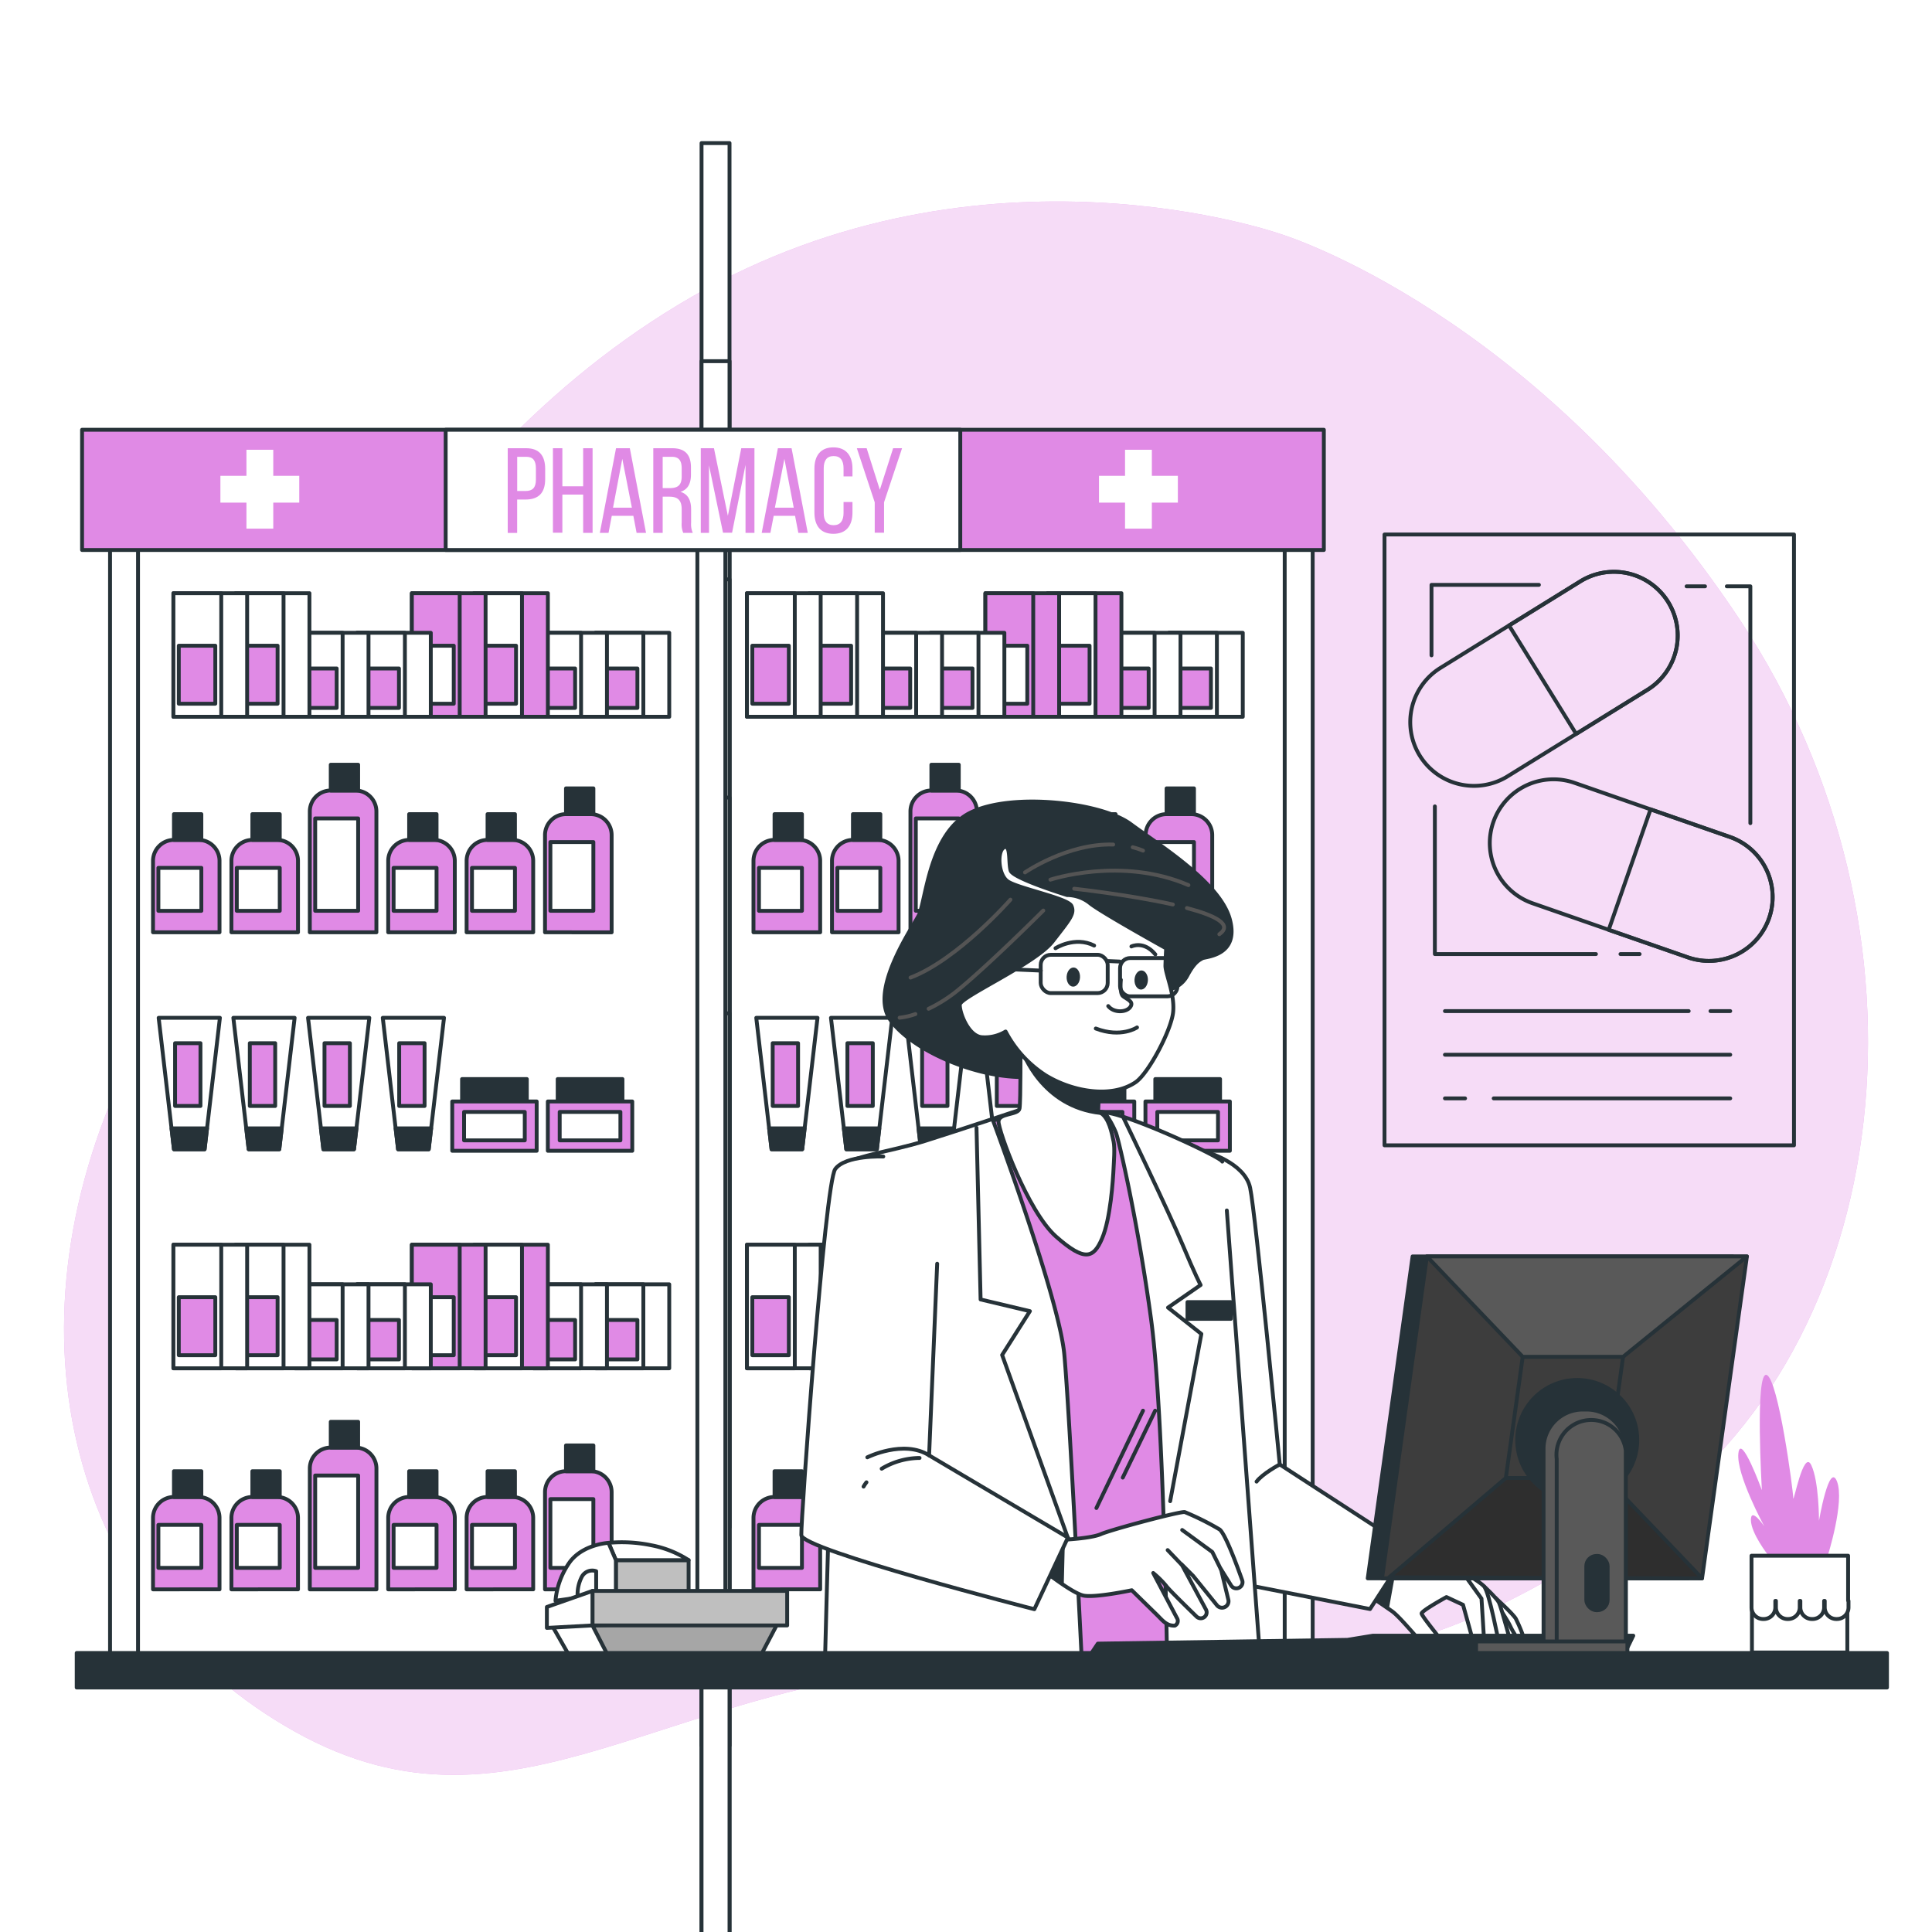 <svg class="animated" id="freepik_stories-pharmacist" xmlns="http://www.w3.org/2000/svg" viewBox="0 0 500 500" version="1.1" xmlns:xlink="http://www.w3.org/1999/xlink" xmlns:svgjs="http://svgjs.com/svgjs"><style>svg#freepik_stories-pharmacist:not(.animated) .animable {opacity: 0;}svg#freepik_stories-pharmacist.animated #freepik--Shelf--inject-217 {animation: 1s 1 forwards linear fadeIn;animation-delay: 0s;}svg#freepik_stories-pharmacist.animated #freepik--Character--inject-217 {animation: 1.4s 1 forwards cubic-bezier(.36,-0.01,.5,1.38) slideLeft;animation-delay: 0s;}            @keyframes fadeIn {                0% {                    opacity: 0;                }                100% {                    opacity: 1;                }            }                    @keyframes slideLeft {                0% {                    opacity: 0;                    transform: translateX(-30px);                }                100% {                    opacity: 1;                    transform: translateX(0);                }            }        </style><g id="freepik--background-simple--inject-217" class="animable" style="transform-origin: 250.004px 255.741px;"><path d="M331.6,60.63S254.61,33.25,179,76.84,65.33,206.94,32.59,276.24,18.69,416,76.38,448.18s96.92-15.24,177.85-17.54,102.69,9.26,169.85-36.46S503.37,240.49,450.4,160.6,331.6,60.63,331.6,60.63Z" style="fill: rgb(224, 138, 229); transform-origin: 250.004px 255.741px;" id="eltre5b23z7im" class="animable"></path><g id="elii7mrj1wus"><path d="M331.6,60.63S254.61,33.25,179,76.84,65.33,206.94,32.59,276.24,18.69,416,76.38,448.18s96.92-15.24,177.85-17.54,102.69,9.26,169.85-36.46S503.37,240.49,450.4,160.6,331.6,60.63,331.6,60.63Z" style="fill: rgb(255, 255, 255); opacity: 0.7; transform-origin: 250.004px 255.741px;" class="animable"></path></g></g><g id="freepik--Shelf--inject-217" class="animable animator-active" style="transform-origin: 181.925px 272.625px;"><rect x="32.53" y="132.15" width="303.84" height="300.28" style="fill: rgb(255, 255, 255); stroke: rgb(38, 50, 56); stroke-linecap: round; stroke-linejoin: round; transform-origin: 184.45px 282.29px;" id="elwy8calatpbq" class="animable"></rect><rect x="154.12" y="163.77" width="19.08" height="21.73" style="fill: rgb(255, 255, 255); stroke: rgb(38, 50, 56); stroke-linecap: round; stroke-linejoin: round; transform-origin: 163.66px 174.635px;" id="elmzhfprmj6ii" class="animable"></rect><rect x="154.12" y="163.77" width="12.38" height="21.73" style="fill: rgb(255, 255, 255); stroke: rgb(38, 50, 56); stroke-linecap: round; stroke-linejoin: round; transform-origin: 160.31px 174.635px;" id="elvli822oe9zc" class="animable"></rect><rect x="155.51" y="173" width="9.45" height="10.2" style="fill: rgb(224, 138, 229); stroke: rgb(38, 50, 56); stroke-linecap: round; stroke-linejoin: round; transform-origin: 160.235px 178.1px;" id="eloom2hu5beh" class="animable"></rect><rect x="138" y="163.77" width="19.08" height="21.73" style="fill: rgb(255, 255, 255); stroke: rgb(38, 50, 56); stroke-linecap: round; stroke-linejoin: round; transform-origin: 147.54px 174.635px;" id="elvwqvw3n3hsj" class="animable"></rect><rect x="138" y="163.77" width="12.38" height="21.73" style="fill: rgb(255, 255, 255); stroke: rgb(38, 50, 56); stroke-linecap: round; stroke-linejoin: round; transform-origin: 144.19px 174.635px;" id="elxye8r9khuq" class="animable"></rect><rect x="139.39" y="173" width="9.45" height="10.2" style="fill: rgb(224, 138, 229); stroke: rgb(38, 50, 56); stroke-linecap: round; stroke-linejoin: round; transform-origin: 144.115px 178.1px;" id="elyw9xbg6ii0m" class="animable"></rect><rect x="122.71" y="153.52" width="19.08" height="31.98" style="fill: rgb(224, 138, 229); stroke: rgb(38, 50, 56); stroke-linecap: round; stroke-linejoin: round; transform-origin: 132.25px 169.51px;" id="el7cug6houdcd" class="animable"></rect><rect x="122.71" y="153.52" width="12.38" height="31.98" style="fill: rgb(255, 255, 255); stroke: rgb(38, 50, 56); stroke-linecap: round; stroke-linejoin: round; transform-origin: 128.9px 169.51px;" id="elgn351qi44u" class="animable"></rect><rect x="124.1" y="167.11" width="9.45" height="15.01" style="fill: rgb(224, 138, 229); stroke: rgb(38, 50, 56); stroke-linecap: round; stroke-linejoin: round; transform-origin: 128.825px 174.615px;" id="elbhwsn2laftf" class="animable"></rect><rect x="106.59" y="153.52" width="19.08" height="31.98" style="fill: rgb(224, 138, 229); stroke: rgb(38, 50, 56); stroke-linecap: round; stroke-linejoin: round; transform-origin: 116.13px 169.51px;" id="elh46dk229jmf" class="animable"></rect><rect x="106.59" y="153.52" width="12.38" height="31.98" style="fill: rgb(224, 138, 229); stroke: rgb(38, 50, 56); stroke-linecap: round; stroke-linejoin: round; transform-origin: 112.78px 169.51px;" id="el2451iyxig6m" class="animable"></rect><rect x="107.98" y="167.11" width="9.45" height="15.01" style="fill: rgb(255, 255, 255); stroke: rgb(38, 50, 56); stroke-linecap: round; stroke-linejoin: round; transform-origin: 112.705px 174.615px;" id="elrvj6mp1mg7" class="animable"></rect><rect x="92.41" y="163.77" width="19.08" height="21.73" style="fill: rgb(255, 255, 255); stroke: rgb(38, 50, 56); stroke-linecap: round; stroke-linejoin: round; transform-origin: 101.95px 174.635px;" id="el06b66hn2j5kk" class="animable"></rect><rect x="92.41" y="163.77" width="12.38" height="21.73" style="fill: rgb(255, 255, 255); stroke: rgb(38, 50, 56); stroke-linecap: round; stroke-linejoin: round; transform-origin: 98.6px 174.635px;" id="elzw0e0gl57dq" class="animable"></rect><rect x="93.8" y="173" width="9.45" height="10.2" style="fill: rgb(224, 138, 229); stroke: rgb(38, 50, 56); stroke-linecap: round; stroke-linejoin: round; transform-origin: 98.525px 178.1px;" id="el3rwwg4mcnwg" class="animable"></rect><rect x="76.29" y="163.77" width="19.08" height="21.73" style="fill: rgb(255, 255, 255); stroke: rgb(38, 50, 56); stroke-linecap: round; stroke-linejoin: round; transform-origin: 85.83px 174.635px;" id="elc7kjo89sepq" class="animable"></rect><rect x="76.29" y="163.77" width="12.38" height="21.73" style="fill: rgb(255, 255, 255); stroke: rgb(38, 50, 56); stroke-linecap: round; stroke-linejoin: round; transform-origin: 82.48px 174.635px;" id="elpz0pc38cl9" class="animable"></rect><rect x="77.68" y="173" width="9.45" height="10.2" style="fill: rgb(224, 138, 229); stroke: rgb(38, 50, 56); stroke-linecap: round; stroke-linejoin: round; transform-origin: 82.405px 178.1px;" id="elh8xzd8g7hz7" class="animable"></rect><rect x="61" y="153.52" width="19.08" height="31.98" style="fill: rgb(255, 255, 255); stroke: rgb(38, 50, 56); stroke-linecap: round; stroke-linejoin: round; transform-origin: 70.54px 169.51px;" id="el4zqp3y3c0mk" class="animable"></rect><rect x="61" y="153.52" width="12.38" height="31.98" style="fill: rgb(255, 255, 255); stroke: rgb(38, 50, 56); stroke-linecap: round; stroke-linejoin: round; transform-origin: 67.19px 169.51px;" id="elfn43k835cxs" class="animable"></rect><rect x="62.39" y="167.11" width="9.45" height="15.01" style="fill: rgb(224, 138, 229); stroke: rgb(38, 50, 56); stroke-linecap: round; stroke-linejoin: round; transform-origin: 67.115px 174.615px;" id="ela2jfjk8djfb" class="animable"></rect><rect x="44.88" y="153.52" width="19.08" height="31.98" style="fill: rgb(255, 255, 255); stroke: rgb(38, 50, 56); stroke-linecap: round; stroke-linejoin: round; transform-origin: 54.42px 169.51px;" id="elszdxq8mavkj" class="animable"></rect><rect x="44.88" y="153.52" width="12.38" height="31.98" style="fill: rgb(255, 255, 255); stroke: rgb(38, 50, 56); stroke-linecap: round; stroke-linejoin: round; transform-origin: 51.07px 169.51px;" id="el14cboiet698d" class="animable"></rect><rect x="46.27" y="167.11" width="9.45" height="15.01" style="fill: rgb(224, 138, 229); stroke: rgb(38, 50, 56); stroke-linecap: round; stroke-linejoin: round; transform-origin: 50.995px 174.615px;" id="eldct1q6cs14r" class="animable"></rect><rect x="302.55" y="163.77" width="19.08" height="21.73" style="fill: rgb(255, 255, 255); stroke: rgb(38, 50, 56); stroke-linecap: round; stroke-linejoin: round; transform-origin: 312.09px 174.635px;" id="elhx65allhfbv" class="animable"></rect><rect x="302.55" y="163.77" width="12.38" height="21.73" style="fill: rgb(255, 255, 255); stroke: rgb(38, 50, 56); stroke-linecap: round; stroke-linejoin: round; transform-origin: 308.74px 174.635px;" id="eltjlj2y0u3lp" class="animable"></rect><rect x="303.94" y="173" width="9.45" height="10.2" style="fill: rgb(224, 138, 229); stroke: rgb(38, 50, 56); stroke-linecap: round; stroke-linejoin: round; transform-origin: 308.665px 178.1px;" id="elkucoye6lct" class="animable"></rect><rect x="286.43" y="163.77" width="19.08" height="21.73" style="fill: rgb(255, 255, 255); stroke: rgb(38, 50, 56); stroke-linecap: round; stroke-linejoin: round; transform-origin: 295.97px 174.635px;" id="elcoy3d4fnnhg" class="animable"></rect><rect x="286.43" y="163.77" width="12.38" height="21.73" style="fill: rgb(255, 255, 255); stroke: rgb(38, 50, 56); stroke-linecap: round; stroke-linejoin: round; transform-origin: 292.62px 174.635px;" id="elkp54o2rscwb" class="animable"></rect><rect x="287.82" y="173" width="9.45" height="10.2" style="fill: rgb(224, 138, 229); stroke: rgb(38, 50, 56); stroke-linecap: round; stroke-linejoin: round; transform-origin: 292.545px 178.1px;" id="ell20yauhgn4" class="animable"></rect><rect x="271.14" y="153.52" width="19.08" height="31.98" style="fill: rgb(224, 138, 229); stroke: rgb(38, 50, 56); stroke-linecap: round; stroke-linejoin: round; transform-origin: 280.68px 169.51px;" id="el3ljbz010ma7" class="animable"></rect><rect x="271.14" y="153.52" width="12.38" height="31.98" style="fill: rgb(255, 255, 255); stroke: rgb(38, 50, 56); stroke-linecap: round; stroke-linejoin: round; transform-origin: 277.33px 169.51px;" id="elalnb7y424yl" class="animable"></rect><rect x="272.53" y="167.11" width="9.45" height="15.01" style="fill: rgb(224, 138, 229); stroke: rgb(38, 50, 56); stroke-linecap: round; stroke-linejoin: round; transform-origin: 277.255px 174.615px;" id="elv9iawb5505" class="animable"></rect><rect x="255.02" y="153.52" width="19.08" height="31.98" style="fill: rgb(224, 138, 229); stroke: rgb(38, 50, 56); stroke-linecap: round; stroke-linejoin: round; transform-origin: 264.56px 169.51px;" id="eldm6vbg2gwz7" class="animable"></rect><rect x="255.02" y="153.52" width="12.38" height="31.98" style="fill: rgb(224, 138, 229); stroke: rgb(38, 50, 56); stroke-linecap: round; stroke-linejoin: round; transform-origin: 261.21px 169.51px;" id="ellkn2gvxca6m" class="animable"></rect><rect x="256.41" y="167.11" width="9.45" height="15.01" style="fill: rgb(255, 255, 255); stroke: rgb(38, 50, 56); stroke-linecap: round; stroke-linejoin: round; transform-origin: 261.135px 174.615px;" id="el5q2fz89stca" class="animable"></rect><rect x="240.85" y="163.77" width="19.08" height="21.73" style="fill: rgb(255, 255, 255); stroke: rgb(38, 50, 56); stroke-linecap: round; stroke-linejoin: round; transform-origin: 250.39px 174.635px;" id="el6eswajo2vv" class="animable"></rect><rect x="240.85" y="163.77" width="12.38" height="21.73" style="fill: rgb(255, 255, 255); stroke: rgb(38, 50, 56); stroke-linecap: round; stroke-linejoin: round; transform-origin: 247.04px 174.635px;" id="el7z3xbnby3s6" class="animable"></rect><rect x="242.23" y="173" width="9.45" height="10.2" style="fill: rgb(224, 138, 229); stroke: rgb(38, 50, 56); stroke-linecap: round; stroke-linejoin: round; transform-origin: 246.955px 178.1px;" id="elfuyzooi4vqr" class="animable"></rect><rect x="224.72" y="163.77" width="19.08" height="21.73" style="fill: rgb(255, 255, 255); stroke: rgb(38, 50, 56); stroke-linecap: round; stroke-linejoin: round; transform-origin: 234.26px 174.635px;" id="ele8nglcdeeju" class="animable"></rect><rect x="224.72" y="163.77" width="12.38" height="21.73" style="fill: rgb(255, 255, 255); stroke: rgb(38, 50, 56); stroke-linecap: round; stroke-linejoin: round; transform-origin: 230.91px 174.635px;" id="elxujx68edndg" class="animable"></rect><rect x="226.11" y="173" width="9.45" height="10.2" style="fill: rgb(224, 138, 229); stroke: rgb(38, 50, 56); stroke-linecap: round; stroke-linejoin: round; transform-origin: 230.835px 178.1px;" id="elw7ddkooveuj" class="animable"></rect><rect x="209.44" y="153.52" width="19.08" height="31.98" style="fill: rgb(255, 255, 255); stroke: rgb(38, 50, 56); stroke-linecap: round; stroke-linejoin: round; transform-origin: 218.98px 169.51px;" id="eler3xfo1uv4b" class="animable"></rect><rect x="209.44" y="153.52" width="12.38" height="31.98" style="fill: rgb(255, 255, 255); stroke: rgb(38, 50, 56); stroke-linecap: round; stroke-linejoin: round; transform-origin: 215.63px 169.51px;" id="el1ylywvee8ev" class="animable"></rect><rect x="210.82" y="167.11" width="9.45" height="15.01" style="fill: rgb(224, 138, 229); stroke: rgb(38, 50, 56); stroke-linecap: round; stroke-linejoin: round; transform-origin: 215.545px 174.615px;" id="elwslb0iaz78c" class="animable"></rect><rect x="193.31" y="153.52" width="19.08" height="31.98" style="fill: rgb(255, 255, 255); stroke: rgb(38, 50, 56); stroke-linecap: round; stroke-linejoin: round; transform-origin: 202.85px 169.51px;" id="ely9s42jwzpmp" class="animable"></rect><rect x="193.31" y="153.52" width="12.38" height="31.98" style="fill: rgb(255, 255, 255); stroke: rgb(38, 50, 56); stroke-linecap: round; stroke-linejoin: round; transform-origin: 199.5px 169.51px;" id="el1v045q46tuo" class="animable"></rect><rect x="194.7" y="167.11" width="9.45" height="15.01" style="fill: rgb(224, 138, 229); stroke: rgb(38, 50, 56); stroke-linecap: round; stroke-linejoin: round; transform-origin: 199.425px 174.615px;" id="elzzk5cv9oe7k" class="animable"></rect><rect x="154.12" y="332.38" width="19.08" height="21.73" style="fill: rgb(255, 255, 255); stroke: rgb(38, 50, 56); stroke-linecap: round; stroke-linejoin: round; transform-origin: 163.66px 343.245px;" id="el1a9rtzsn5tm" class="animable"></rect><rect x="154.12" y="332.38" width="12.38" height="21.73" style="fill: rgb(255, 255, 255); stroke: rgb(38, 50, 56); stroke-linecap: round; stroke-linejoin: round; transform-origin: 160.31px 343.245px;" id="elj5gaahka12c" class="animable"></rect><rect x="155.51" y="341.61" width="9.45" height="10.2" style="fill: rgb(224, 138, 229); stroke: rgb(38, 50, 56); stroke-linecap: round; stroke-linejoin: round; transform-origin: 160.235px 346.71px;" id="ellcm54h0mcl" class="animable"></rect><rect x="138" y="332.38" width="19.08" height="21.73" style="fill: rgb(255, 255, 255); stroke: rgb(38, 50, 56); stroke-linecap: round; stroke-linejoin: round; transform-origin: 147.54px 343.245px;" id="elwpcwddbwtnd" class="animable"></rect><rect x="138" y="332.38" width="12.38" height="21.73" style="fill: rgb(255, 255, 255); stroke: rgb(38, 50, 56); stroke-linecap: round; stroke-linejoin: round; transform-origin: 144.19px 343.245px;" id="eleumq3q6efmc" class="animable"></rect><rect x="139.39" y="341.61" width="9.45" height="10.2" style="fill: rgb(224, 138, 229); stroke: rgb(38, 50, 56); stroke-linecap: round; stroke-linejoin: round; transform-origin: 144.115px 346.71px;" id="el3ov3by3v4wj" class="animable"></rect><rect x="122.71" y="322.13" width="19.08" height="31.98" style="fill: rgb(224, 138, 229); stroke: rgb(38, 50, 56); stroke-linecap: round; stroke-linejoin: round; transform-origin: 132.25px 338.12px;" id="eluireto3782" class="animable"></rect><rect x="122.71" y="322.13" width="12.38" height="31.98" style="fill: rgb(255, 255, 255); stroke: rgb(38, 50, 56); stroke-linecap: round; stroke-linejoin: round; transform-origin: 128.9px 338.12px;" id="elso8ugwuj55r" class="animable"></rect><rect x="124.1" y="335.71" width="9.45" height="15.01" style="fill: rgb(224, 138, 229); stroke: rgb(38, 50, 56); stroke-linecap: round; stroke-linejoin: round; transform-origin: 128.825px 343.215px;" id="el84mmz6y01of" class="animable"></rect><rect x="106.59" y="322.13" width="19.08" height="31.98" style="fill: rgb(224, 138, 229); stroke: rgb(38, 50, 56); stroke-linecap: round; stroke-linejoin: round; transform-origin: 116.13px 338.12px;" id="el3ogzf318ttu" class="animable"></rect><rect x="106.59" y="322.13" width="12.38" height="31.98" style="fill: rgb(224, 138, 229); stroke: rgb(38, 50, 56); stroke-linecap: round; stroke-linejoin: round; transform-origin: 112.78px 338.12px;" id="el0qhzkd3vu5cb" class="animable"></rect><rect x="107.98" y="335.71" width="9.45" height="15.01" style="fill: rgb(255, 255, 255); stroke: rgb(38, 50, 56); stroke-linecap: round; stroke-linejoin: round; transform-origin: 112.705px 343.215px;" id="el8c3ywov3dd" class="animable"></rect><rect x="92.41" y="332.38" width="19.08" height="21.73" style="fill: rgb(255, 255, 255); stroke: rgb(38, 50, 56); stroke-linecap: round; stroke-linejoin: round; transform-origin: 101.95px 343.245px;" id="elgv2rn04shz5" class="animable"></rect><rect x="92.41" y="332.38" width="12.38" height="21.73" style="fill: rgb(255, 255, 255); stroke: rgb(38, 50, 56); stroke-linecap: round; stroke-linejoin: round; transform-origin: 98.6px 343.245px;" id="elal564ugyn7s" class="animable"></rect><rect x="93.8" y="341.61" width="9.45" height="10.2" style="fill: rgb(224, 138, 229); stroke: rgb(38, 50, 56); stroke-linecap: round; stroke-linejoin: round; transform-origin: 98.525px 346.71px;" id="el3wrqecwoi2n" class="animable"></rect><rect x="76.29" y="332.38" width="19.08" height="21.73" style="fill: rgb(255, 255, 255); stroke: rgb(38, 50, 56); stroke-linecap: round; stroke-linejoin: round; transform-origin: 85.83px 343.245px;" id="elp3w17ukbz8" class="animable"></rect><rect x="76.29" y="332.38" width="12.38" height="21.73" style="fill: rgb(255, 255, 255); stroke: rgb(38, 50, 56); stroke-linecap: round; stroke-linejoin: round; transform-origin: 82.48px 343.245px;" id="elxci52b25x1p" class="animable"></rect><rect x="77.68" y="341.61" width="9.45" height="10.2" style="fill: rgb(224, 138, 229); stroke: rgb(38, 50, 56); stroke-linecap: round; stroke-linejoin: round; transform-origin: 82.405px 346.71px;" id="el4t81ax9tp9w" class="animable"></rect><rect x="61" y="322.13" width="19.08" height="31.98" style="fill: rgb(255, 255, 255); stroke: rgb(38, 50, 56); stroke-linecap: round; stroke-linejoin: round; transform-origin: 70.54px 338.12px;" id="elf7hx7xyu9gw" class="animable"></rect><rect x="61" y="322.13" width="12.38" height="31.98" style="fill: rgb(255, 255, 255); stroke: rgb(38, 50, 56); stroke-linecap: round; stroke-linejoin: round; transform-origin: 67.19px 338.12px;" id="ell9ywlxpk16e" class="animable"></rect><rect x="62.39" y="335.71" width="9.45" height="15.01" style="fill: rgb(224, 138, 229); stroke: rgb(38, 50, 56); stroke-linecap: round; stroke-linejoin: round; transform-origin: 67.115px 343.215px;" id="elo2a1xei508r" class="animable"></rect><rect x="44.88" y="322.13" width="19.08" height="31.98" style="fill: rgb(255, 255, 255); stroke: rgb(38, 50, 56); stroke-linecap: round; stroke-linejoin: round; transform-origin: 54.42px 338.12px;" id="el18gy8u2coan" class="animable"></rect><rect x="44.88" y="322.13" width="12.38" height="31.98" style="fill: rgb(255, 255, 255); stroke: rgb(38, 50, 56); stroke-linecap: round; stroke-linejoin: round; transform-origin: 51.07px 338.12px;" id="eli96rnnepr08" class="animable"></rect><rect x="46.27" y="335.71" width="9.45" height="15.01" style="fill: rgb(224, 138, 229); stroke: rgb(38, 50, 56); stroke-linecap: round; stroke-linejoin: round; transform-origin: 50.995px 343.215px;" id="el1kdci0m8wu5h" class="animable"></rect><rect x="302.55" y="332.38" width="19.08" height="21.73" style="fill: rgb(255, 255, 255); stroke: rgb(38, 50, 56); stroke-linecap: round; stroke-linejoin: round; transform-origin: 312.09px 343.245px;" id="el9orhk3xgpku" class="animable"></rect><rect x="302.55" y="332.38" width="12.38" height="21.73" style="fill: rgb(255, 255, 255); stroke: rgb(38, 50, 56); stroke-linecap: round; stroke-linejoin: round; transform-origin: 308.74px 343.245px;" id="elgrlqjrz0zq6" class="animable"></rect><rect x="303.94" y="341.61" width="9.45" height="10.2" style="fill: rgb(224, 138, 229); stroke: rgb(38, 50, 56); stroke-linecap: round; stroke-linejoin: round; transform-origin: 308.665px 346.71px;" id="el66ov4ra5f2" class="animable"></rect><rect x="286.43" y="332.38" width="19.08" height="21.73" style="fill: rgb(255, 255, 255); stroke: rgb(38, 50, 56); stroke-linecap: round; stroke-linejoin: round; transform-origin: 295.97px 343.245px;" id="elrnexy1fvkba" class="animable"></rect><rect x="286.43" y="332.38" width="12.38" height="21.73" style="fill: rgb(255, 255, 255); stroke: rgb(38, 50, 56); stroke-linecap: round; stroke-linejoin: round; transform-origin: 292.62px 343.245px;" id="el1o1syeb70et" class="animable"></rect><rect x="287.82" y="341.61" width="9.45" height="10.2" style="fill: rgb(224, 138, 229); stroke: rgb(38, 50, 56); stroke-linecap: round; stroke-linejoin: round; transform-origin: 292.545px 346.71px;" id="eld85hx3rsed7" class="animable"></rect><rect x="271.14" y="322.13" width="19.08" height="31.98" style="fill: rgb(224, 138, 229); stroke: rgb(38, 50, 56); stroke-linecap: round; stroke-linejoin: round; transform-origin: 280.68px 338.12px;" id="eltmic93vn9wo" class="animable"></rect><rect x="271.14" y="322.13" width="12.38" height="31.98" style="fill: rgb(255, 255, 255); stroke: rgb(38, 50, 56); stroke-linecap: round; stroke-linejoin: round; transform-origin: 277.33px 338.12px;" id="el0wu4b1jmzh3l" class="animable"></rect><rect x="272.53" y="335.71" width="9.45" height="15.01" style="fill: rgb(224, 138, 229); stroke: rgb(38, 50, 56); stroke-linecap: round; stroke-linejoin: round; transform-origin: 277.255px 343.215px;" id="elcbb3hyh1swo" class="animable"></rect><rect x="255.02" y="322.13" width="19.08" height="31.98" style="fill: rgb(224, 138, 229); stroke: rgb(38, 50, 56); stroke-linecap: round; stroke-linejoin: round; transform-origin: 264.56px 338.12px;" id="eli6jlbu9foa" class="animable"></rect><rect x="255.02" y="322.13" width="12.38" height="31.98" style="fill: rgb(224, 138, 229); stroke: rgb(38, 50, 56); stroke-linecap: round; stroke-linejoin: round; transform-origin: 261.21px 338.12px;" id="elmuh7xipc66c" class="animable"></rect><rect x="256.41" y="335.71" width="9.45" height="15.01" style="fill: rgb(255, 255, 255); stroke: rgb(38, 50, 56); stroke-linecap: round; stroke-linejoin: round; transform-origin: 261.135px 343.215px;" id="elpha14nst3z9" class="animable"></rect><rect x="240.85" y="332.38" width="19.08" height="21.73" style="fill: rgb(255, 255, 255); stroke: rgb(38, 50, 56); stroke-linecap: round; stroke-linejoin: round; transform-origin: 250.39px 343.245px;" id="elku5mfdr0mq" class="animable"></rect><rect x="240.85" y="332.38" width="12.38" height="21.73" style="fill: rgb(255, 255, 255); stroke: rgb(38, 50, 56); stroke-linecap: round; stroke-linejoin: round; transform-origin: 247.04px 343.245px;" id="el7s4da19cdgv" class="animable"></rect><rect x="242.23" y="341.61" width="9.45" height="10.2" style="fill: rgb(224, 138, 229); stroke: rgb(38, 50, 56); stroke-linecap: round; stroke-linejoin: round; transform-origin: 246.955px 346.71px;" id="el0lqahsszbx4s" class="animable"></rect><rect x="224.72" y="332.38" width="19.08" height="21.73" style="fill: rgb(255, 255, 255); stroke: rgb(38, 50, 56); stroke-linecap: round; stroke-linejoin: round; transform-origin: 234.26px 343.245px;" id="elt5aj6eke7qp" class="animable"></rect><rect x="224.72" y="332.38" width="12.38" height="21.73" style="fill: rgb(255, 255, 255); stroke: rgb(38, 50, 56); stroke-linecap: round; stroke-linejoin: round; transform-origin: 230.91px 343.245px;" id="el7ppk4usizna" class="animable"></rect><rect x="226.11" y="341.61" width="9.45" height="10.2" style="fill: rgb(224, 138, 229); stroke: rgb(38, 50, 56); stroke-linecap: round; stroke-linejoin: round; transform-origin: 230.835px 346.71px;" id="el3l7snkcd6em" class="animable"></rect><rect x="209.44" y="322.13" width="19.08" height="31.98" style="fill: rgb(255, 255, 255); stroke: rgb(38, 50, 56); stroke-linecap: round; stroke-linejoin: round; transform-origin: 218.98px 338.12px;" id="elvx4t5dvxtp" class="animable"></rect><rect x="209.44" y="322.13" width="12.38" height="31.98" style="fill: rgb(255, 255, 255); stroke: rgb(38, 50, 56); stroke-linecap: round; stroke-linejoin: round; transform-origin: 215.63px 338.12px;" id="elxp06ilcavg8" class="animable"></rect><rect x="210.82" y="335.71" width="9.45" height="15.01" style="fill: rgb(224, 138, 229); stroke: rgb(38, 50, 56); stroke-linecap: round; stroke-linejoin: round; transform-origin: 215.545px 343.215px;" id="el27t2nq7nh6h" class="animable"></rect><rect x="193.31" y="322.13" width="19.08" height="31.98" style="fill: rgb(255, 255, 255); stroke: rgb(38, 50, 56); stroke-linecap: round; stroke-linejoin: round; transform-origin: 202.85px 338.12px;" id="elur0ot2cl1p" class="animable"></rect><rect x="193.31" y="322.13" width="12.38" height="31.98" style="fill: rgb(255, 255, 255); stroke: rgb(38, 50, 56); stroke-linecap: round; stroke-linejoin: round; transform-origin: 199.5px 338.12px;" id="eli5ea5ka4jh" class="animable"></rect><rect x="194.7" y="335.71" width="9.45" height="15.01" style="fill: rgb(224, 138, 229); stroke: rgb(38, 50, 56); stroke-linecap: round; stroke-linejoin: round; transform-origin: 199.425px 343.215px;" id="ell7ye97iuwr" class="animable"></rect><path d="M45,217.37h6.39a5.42,5.42,0,0,1,5.42,5.42v18.48a0,0,0,0,1,0,0H39.6a0,0,0,0,1,0,0V222.79A5.42,5.42,0,0,1,45,217.37Z" style="fill: rgb(224, 138, 229); stroke: rgb(38, 50, 56); stroke-linecap: round; stroke-linejoin: round; transform-origin: 48.205px 229.32px;" id="eldo84zrrk15q" class="animable"></path><rect x="45.02" y="210.7" width="7.09" height="6.67" style="fill: rgb(38, 50, 56); stroke: rgb(38, 50, 56); stroke-linecap: round; stroke-linejoin: round; transform-origin: 48.565px 214.035px;" id="elq8j1pe6yvx" class="animable"></rect><rect x="40.99" y="224.6" width="11.12" height="11.12" style="fill: rgb(255, 255, 255); stroke: rgb(38, 50, 56); stroke-linecap: round; stroke-linejoin: round; transform-origin: 46.55px 230.16px;" id="el1mdmp2e5ejz" class="animable"></rect><path d="M65.31,217.37H71.7a5.42,5.42,0,0,1,5.42,5.42v18.48a0,0,0,0,1,0,0H59.89a0,0,0,0,1,0,0V222.79A5.42,5.42,0,0,1,65.31,217.37Z" style="fill: rgb(224, 138, 229); stroke: rgb(38, 50, 56); stroke-linecap: round; stroke-linejoin: round; transform-origin: 68.505px 229.32px;" id="elikywoyutkbi" class="animable"></path><rect x="65.31" y="210.7" width="7.09" height="6.67" style="fill: rgb(38, 50, 56); stroke: rgb(38, 50, 56); stroke-linecap: round; stroke-linejoin: round; transform-origin: 68.855px 214.035px;" id="eljk0takeyu8a" class="animable"></rect><rect x="61.28" y="224.6" width="11.12" height="11.12" style="fill: rgb(255, 255, 255); stroke: rgb(38, 50, 56); stroke-linecap: round; stroke-linejoin: round; transform-origin: 66.84px 230.16px;" id="el9yrrhf0jtv" class="animable"></rect><path d="M85.6,204.58H92A5.42,5.42,0,0,1,97.41,210v31.27a0,0,0,0,1,0,0H80.18a0,0,0,0,1,0,0V210A5.42,5.42,0,0,1,85.6,204.58Z" style="fill: rgb(224, 138, 229); stroke: rgb(38, 50, 56); stroke-linecap: round; stroke-linejoin: round; transform-origin: 88.795px 222.925px;" id="el4sqsw586zwx" class="animable"></path><rect x="85.6" y="197.91" width="7.09" height="6.67" style="fill: rgb(38, 50, 56); stroke: rgb(38, 50, 56); stroke-linecap: round; stroke-linejoin: round; transform-origin: 89.145px 201.245px;" id="el85yurxc9nhc" class="animable"></rect><rect x="81.57" y="211.81" width="11.12" height="23.9" style="fill: rgb(255, 255, 255); stroke: rgb(38, 50, 56); stroke-linecap: round; stroke-linejoin: round; transform-origin: 87.13px 223.76px;" id="ele0wm4r3qkh" class="animable"></rect><path d="M105.89,217.37h6.39a5.42,5.42,0,0,1,5.42,5.42v18.48a0,0,0,0,1,0,0H100.47a0,0,0,0,1,0,0V222.79A5.42,5.42,0,0,1,105.89,217.37Z" style="fill: rgb(224, 138, 229); stroke: rgb(38, 50, 56); stroke-linecap: round; stroke-linejoin: round; transform-origin: 109.085px 229.32px;" id="el0n706dekcej" class="animable"></path><rect x="105.89" y="210.7" width="7.09" height="6.67" style="fill: rgb(38, 50, 56); stroke: rgb(38, 50, 56); stroke-linecap: round; stroke-linejoin: round; transform-origin: 109.435px 214.035px;" id="el86u0u8jkwrn" class="animable"></rect><rect x="101.86" y="224.6" width="11.12" height="11.12" style="fill: rgb(255, 255, 255); stroke: rgb(38, 50, 56); stroke-linecap: round; stroke-linejoin: round; transform-origin: 107.42px 230.16px;" id="elbelovk4fvwk" class="animable"></rect><path d="M126.18,217.37h6.39a5.42,5.42,0,0,1,5.42,5.42v18.48a0,0,0,0,1,0,0H120.76a0,0,0,0,1,0,0V222.79A5.42,5.42,0,0,1,126.18,217.37Z" style="fill: rgb(224, 138, 229); stroke: rgb(38, 50, 56); stroke-linecap: round; stroke-linejoin: round; transform-origin: 129.375px 229.32px;" id="el93yu17xtsx" class="animable"></path><rect x="126.18" y="210.7" width="7.09" height="6.67" style="fill: rgb(38, 50, 56); stroke: rgb(38, 50, 56); stroke-linecap: round; stroke-linejoin: round; transform-origin: 129.725px 214.035px;" id="el8cfxsrevxun" class="animable"></rect><rect x="122.15" y="224.6" width="11.12" height="11.12" style="fill: rgb(255, 255, 255); stroke: rgb(38, 50, 56); stroke-linecap: round; stroke-linejoin: round; transform-origin: 127.71px 230.16px;" id="ely3mhrfb160l" class="animable"></rect><path d="M146.48,210.7h6.39a5.42,5.42,0,0,1,5.42,5.42v25.16a0,0,0,0,1,0,0H141.05a0,0,0,0,1,0,0V216.12A5.42,5.42,0,0,1,146.48,210.7Z" style="fill: rgb(224, 138, 229); stroke: rgb(38, 50, 56); stroke-linecap: round; stroke-linejoin: round; transform-origin: 149.67px 225.99px;" id="ely6f1zdjanol" class="animable"></path><rect x="146.48" y="204.03" width="7.09" height="6.67" style="fill: rgb(38, 50, 56); stroke: rgb(38, 50, 56); stroke-linecap: round; stroke-linejoin: round; transform-origin: 150.025px 207.365px;" id="elrzvoegmjzy" class="animable"></rect><rect x="142.44" y="217.92" width="11.12" height="17.79" style="fill: rgb(255, 255, 255); stroke: rgb(38, 50, 56); stroke-linecap: round; stroke-linejoin: round; transform-origin: 148px 226.815px;" id="el4wxz27succv" class="animable"></rect><path d="M200.45,217.37h6.39a5.42,5.42,0,0,1,5.42,5.42v18.48a0,0,0,0,1,0,0H195a0,0,0,0,1,0,0V222.79A5.42,5.42,0,0,1,200.45,217.37Z" style="fill: rgb(224, 138, 229); stroke: rgb(38, 50, 56); stroke-linecap: round; stroke-linejoin: round; transform-origin: 203.63px 229.32px;" id="el5cb01r0nq0p" class="animable"></path><rect x="200.45" y="210.7" width="7.09" height="6.67" style="fill: rgb(38, 50, 56); stroke: rgb(38, 50, 56); stroke-linecap: round; stroke-linejoin: round; transform-origin: 203.995px 214.035px;" id="el80u5nfb62j4" class="animable"></rect><rect x="196.42" y="224.6" width="11.12" height="11.12" style="fill: rgb(255, 255, 255); stroke: rgb(38, 50, 56); stroke-linecap: round; stroke-linejoin: round; transform-origin: 201.98px 230.16px;" id="elf47iz95bcw9" class="animable"></rect><path d="M220.74,217.37h6.39a5.42,5.42,0,0,1,5.42,5.42v18.48a0,0,0,0,1,0,0H215.32a0,0,0,0,1,0,0V222.79A5.42,5.42,0,0,1,220.74,217.37Z" style="fill: rgb(224, 138, 229); stroke: rgb(38, 50, 56); stroke-linecap: round; stroke-linejoin: round; transform-origin: 223.935px 229.32px;" id="el59lh14urig" class="animable"></path><rect x="220.74" y="210.7" width="7.09" height="6.67" style="fill: rgb(38, 50, 56); stroke: rgb(38, 50, 56); stroke-linecap: round; stroke-linejoin: round; transform-origin: 224.285px 214.035px;" id="elzym1idfayim" class="animable"></rect><rect x="216.71" y="224.6" width="11.12" height="11.12" style="fill: rgb(255, 255, 255); stroke: rgb(38, 50, 56); stroke-linecap: round; stroke-linejoin: round; transform-origin: 222.27px 230.16px;" id="elvsgxqz995n7" class="animable"></rect><path d="M241,204.58h6.39a5.42,5.42,0,0,1,5.42,5.42v31.27a0,0,0,0,1,0,0H235.62a0,0,0,0,1,0,0V210A5.42,5.42,0,0,1,241,204.58Z" style="fill: rgb(224, 138, 229); stroke: rgb(38, 50, 56); stroke-linecap: round; stroke-linejoin: round; transform-origin: 244.215px 222.925px;" id="elr6eoc7698uk" class="animable"></path><rect x="241.04" y="197.91" width="7.09" height="6.67" style="fill: rgb(38, 50, 56); stroke: rgb(38, 50, 56); stroke-linecap: round; stroke-linejoin: round; transform-origin: 244.585px 201.245px;" id="elft6r9gnp2oa" class="animable"></rect><rect x="237.01" y="211.81" width="11.12" height="23.9" style="fill: rgb(255, 255, 255); stroke: rgb(38, 50, 56); stroke-linecap: round; stroke-linejoin: round; transform-origin: 242.57px 223.76px;" id="elxuz6ny8fqb9" class="animable"></rect><path d="M261.33,217.37h6.39a5.42,5.42,0,0,1,5.42,5.42v18.48a0,0,0,0,1,0,0H255.91a0,0,0,0,1,0,0V222.79A5.42,5.42,0,0,1,261.33,217.37Z" style="fill: rgb(224, 138, 229); stroke: rgb(38, 50, 56); stroke-linecap: round; stroke-linejoin: round; transform-origin: 264.525px 229.32px;" id="el2ekv9pprzuo" class="animable"></path><rect x="261.33" y="210.7" width="7.09" height="6.67" style="fill: rgb(38, 50, 56); stroke: rgb(38, 50, 56); stroke-linecap: round; stroke-linejoin: round; transform-origin: 264.875px 214.035px;" id="elmz79e9myrr" class="animable"></rect><rect x="257.3" y="224.6" width="11.12" height="11.12" style="fill: rgb(255, 255, 255); stroke: rgb(38, 50, 56); stroke-linecap: round; stroke-linejoin: round; transform-origin: 262.86px 230.16px;" id="el6ysnhy6gwv7" class="animable"></rect><path d="M281.62,217.37H288a5.42,5.42,0,0,1,5.42,5.42v18.48a0,0,0,0,1,0,0H276.2a0,0,0,0,1,0,0V222.79A5.42,5.42,0,0,1,281.62,217.37Z" style="fill: rgb(224, 138, 229); stroke: rgb(38, 50, 56); stroke-linecap: round; stroke-linejoin: round; transform-origin: 284.81px 229.32px;" id="elej5lwj4g73e" class="animable"></path><rect x="281.62" y="210.7" width="7.09" height="6.67" style="fill: rgb(38, 50, 56); stroke: rgb(38, 50, 56); stroke-linecap: round; stroke-linejoin: round; transform-origin: 285.165px 214.035px;" id="elkf11khc4zr8" class="animable"></rect><rect x="277.59" y="224.6" width="11.12" height="11.12" style="fill: rgb(255, 255, 255); stroke: rgb(38, 50, 56); stroke-linecap: round; stroke-linejoin: round; transform-origin: 283.15px 230.16px;" id="elarev1dp0wfi" class="animable"></rect><path d="M301.91,210.7h6.39a5.42,5.42,0,0,1,5.42,5.42v25.16a0,0,0,0,1,0,0H296.49a0,0,0,0,1,0,0V216.12A5.42,5.42,0,0,1,301.91,210.7Z" style="fill: rgb(224, 138, 229); stroke: rgb(38, 50, 56); stroke-linecap: round; stroke-linejoin: round; transform-origin: 305.105px 225.99px;" id="elzk7w5pwozw" class="animable"></path><rect x="301.91" y="204.03" width="7.09" height="6.67" style="fill: rgb(38, 50, 56); stroke: rgb(38, 50, 56); stroke-linecap: round; stroke-linejoin: round; transform-origin: 305.455px 207.365px;" id="elcceos93widu" class="animable"></rect><rect x="297.88" y="217.92" width="11.12" height="17.79" style="fill: rgb(255, 255, 255); stroke: rgb(38, 50, 56); stroke-linecap: round; stroke-linejoin: round; transform-origin: 303.44px 226.815px;" id="el8a2sf77htwc" class="animable"></rect><path d="M45,387.42h6.39a5.42,5.42,0,0,1,5.42,5.42v18.48a0,0,0,0,1,0,0H39.6a0,0,0,0,1,0,0V392.84A5.42,5.42,0,0,1,45,387.42Z" style="fill: rgb(224, 138, 229); stroke: rgb(38, 50, 56); stroke-linecap: round; stroke-linejoin: round; transform-origin: 48.205px 399.37px;" id="el3nrehpuvqmm" class="animable"></path><rect x="45.02" y="380.75" width="7.09" height="6.67" style="fill: rgb(38, 50, 56); stroke: rgb(38, 50, 56); stroke-linecap: round; stroke-linejoin: round; transform-origin: 48.565px 384.085px;" id="el435a4xgvijs" class="animable"></rect><rect x="40.99" y="394.64" width="11.12" height="11.12" style="fill: rgb(255, 255, 255); stroke: rgb(38, 50, 56); stroke-linecap: round; stroke-linejoin: round; transform-origin: 46.55px 400.2px;" id="elhwwhd6gjxeo" class="animable"></rect><path d="M65.31,387.42H71.7a5.42,5.42,0,0,1,5.42,5.42v18.48a0,0,0,0,1,0,0H59.89a0,0,0,0,1,0,0V392.84A5.42,5.42,0,0,1,65.31,387.42Z" style="fill: rgb(224, 138, 229); stroke: rgb(38, 50, 56); stroke-linecap: round; stroke-linejoin: round; transform-origin: 68.505px 399.37px;" id="eloeescz3uc8l" class="animable"></path><rect x="65.31" y="380.75" width="7.09" height="6.67" style="fill: rgb(38, 50, 56); stroke: rgb(38, 50, 56); stroke-linecap: round; stroke-linejoin: round; transform-origin: 68.855px 384.085px;" id="elkwvzz2apglj" class="animable"></rect><rect x="61.28" y="394.64" width="11.12" height="11.12" style="fill: rgb(255, 255, 255); stroke: rgb(38, 50, 56); stroke-linecap: round; stroke-linejoin: round; transform-origin: 66.84px 400.2px;" id="elz17v3x4roy" class="animable"></rect><path d="M85.6,374.63H92a5.42,5.42,0,0,1,5.42,5.42v31.27a0,0,0,0,1,0,0H80.18a0,0,0,0,1,0,0V380.05A5.42,5.42,0,0,1,85.6,374.63Z" style="fill: rgb(224, 138, 229); stroke: rgb(38, 50, 56); stroke-linecap: round; stroke-linejoin: round; transform-origin: 88.8px 392.975px;" id="elo38zu7hiqj" class="animable"></path><rect x="85.6" y="367.96" width="7.09" height="6.67" style="fill: rgb(38, 50, 56); stroke: rgb(38, 50, 56); stroke-linecap: round; stroke-linejoin: round; transform-origin: 89.145px 371.295px;" id="elwle34d7hsck" class="animable"></rect><rect x="81.57" y="381.86" width="11.12" height="23.9" style="fill: rgb(255, 255, 255); stroke: rgb(38, 50, 56); stroke-linecap: round; stroke-linejoin: round; transform-origin: 87.13px 393.81px;" id="elmbjtxqsvaro" class="animable"></rect><path d="M105.89,387.42h6.39a5.42,5.42,0,0,1,5.42,5.42v18.48a0,0,0,0,1,0,0H100.47a0,0,0,0,1,0,0V392.84A5.42,5.42,0,0,1,105.89,387.42Z" style="fill: rgb(224, 138, 229); stroke: rgb(38, 50, 56); stroke-linecap: round; stroke-linejoin: round; transform-origin: 109.085px 399.37px;" id="el3oflgivqwqq" class="animable"></path><rect x="105.89" y="380.75" width="7.09" height="6.67" style="fill: rgb(38, 50, 56); stroke: rgb(38, 50, 56); stroke-linecap: round; stroke-linejoin: round; transform-origin: 109.435px 384.085px;" id="elpq6fglco09n" class="animable"></rect><rect x="101.86" y="394.64" width="11.12" height="11.12" style="fill: rgb(255, 255, 255); stroke: rgb(38, 50, 56); stroke-linecap: round; stroke-linejoin: round; transform-origin: 107.42px 400.2px;" id="elx51l5uauojk" class="animable"></rect><path d="M126.18,387.42h6.39a5.42,5.42,0,0,1,5.42,5.42v18.48a0,0,0,0,1,0,0H120.76a0,0,0,0,1,0,0V392.84A5.42,5.42,0,0,1,126.18,387.42Z" style="fill: rgb(224, 138, 229); stroke: rgb(38, 50, 56); stroke-linecap: round; stroke-linejoin: round; transform-origin: 129.375px 399.37px;" id="elld162p4vs2c" class="animable"></path><rect x="126.18" y="380.75" width="7.09" height="6.67" style="fill: rgb(38, 50, 56); stroke: rgb(38, 50, 56); stroke-linecap: round; stroke-linejoin: round; transform-origin: 129.725px 384.085px;" id="elcr9s5smjmhm" class="animable"></rect><rect x="122.15" y="394.64" width="11.12" height="11.12" style="fill: rgb(255, 255, 255); stroke: rgb(38, 50, 56); stroke-linecap: round; stroke-linejoin: round; transform-origin: 127.71px 400.2px;" id="ele7k0or430s" class="animable"></rect><path d="M146.48,380.75h6.39a5.42,5.42,0,0,1,5.42,5.42v25.16a0,0,0,0,1,0,0H141.05a0,0,0,0,1,0,0V386.17A5.42,5.42,0,0,1,146.48,380.75Z" style="fill: rgb(224, 138, 229); stroke: rgb(38, 50, 56); stroke-linecap: round; stroke-linejoin: round; transform-origin: 149.67px 396.04px;" id="el7cc3soo621j" class="animable"></path><rect x="146.48" y="374.08" width="7.09" height="6.67" style="fill: rgb(38, 50, 56); stroke: rgb(38, 50, 56); stroke-linecap: round; stroke-linejoin: round; transform-origin: 150.025px 377.415px;" id="elut474v8a6pi" class="animable"></rect><rect x="142.44" y="387.97" width="11.12" height="17.79" style="fill: rgb(255, 255, 255); stroke: rgb(38, 50, 56); stroke-linecap: round; stroke-linejoin: round; transform-origin: 148px 396.865px;" id="el15t8hyc8vvdi" class="animable"></rect><path d="M200.45,387.42h6.39a5.42,5.42,0,0,1,5.42,5.42v18.48a0,0,0,0,1,0,0H195a0,0,0,0,1,0,0V392.84A5.42,5.42,0,0,1,200.45,387.42Z" style="fill: rgb(224, 138, 229); stroke: rgb(38, 50, 56); stroke-linecap: round; stroke-linejoin: round; transform-origin: 203.63px 399.37px;" id="elak7zask1owo" class="animable"></path><rect x="200.45" y="380.75" width="7.09" height="6.67" style="fill: rgb(38, 50, 56); stroke: rgb(38, 50, 56); stroke-linecap: round; stroke-linejoin: round; transform-origin: 203.995px 384.085px;" id="el94ek1gs2fth" class="animable"></rect><rect x="196.42" y="394.64" width="11.12" height="11.12" style="fill: rgb(255, 255, 255); stroke: rgb(38, 50, 56); stroke-linecap: round; stroke-linejoin: round; transform-origin: 201.98px 400.2px;" id="elro0vh8w0o7" class="animable"></rect><path d="M220.74,387.42h6.39a5.42,5.42,0,0,1,5.42,5.42v18.48a0,0,0,0,1,0,0H215.32a0,0,0,0,1,0,0V392.84A5.42,5.42,0,0,1,220.74,387.42Z" style="fill: rgb(224, 138, 229); stroke: rgb(38, 50, 56); stroke-linecap: round; stroke-linejoin: round; transform-origin: 223.935px 399.37px;" id="elwju8e02ekyb" class="animable"></path><rect x="220.74" y="380.75" width="7.09" height="6.67" style="fill: rgb(38, 50, 56); stroke: rgb(38, 50, 56); stroke-linecap: round; stroke-linejoin: round; transform-origin: 224.285px 384.085px;" id="elziz8kstft39" class="animable"></rect><rect x="216.71" y="394.64" width="11.12" height="11.12" style="fill: rgb(255, 255, 255); stroke: rgb(38, 50, 56); stroke-linecap: round; stroke-linejoin: round; transform-origin: 222.27px 400.2px;" id="elsl2dfrdp85n" class="animable"></rect><path d="M241,374.63h6.39a5.42,5.42,0,0,1,5.42,5.42v31.27a0,0,0,0,1,0,0H235.62a0,0,0,0,1,0,0V380.05A5.42,5.42,0,0,1,241,374.63Z" style="fill: rgb(224, 138, 229); stroke: rgb(38, 50, 56); stroke-linecap: round; stroke-linejoin: round; transform-origin: 244.215px 392.975px;" id="elmn1kov20udi" class="animable"></path><rect x="241.04" y="367.96" width="7.09" height="6.67" style="fill: rgb(38, 50, 56); stroke: rgb(38, 50, 56); stroke-linecap: round; stroke-linejoin: round; transform-origin: 244.585px 371.295px;" id="elhx3kdj5jmo8" class="animable"></rect><rect x="237.01" y="381.86" width="11.12" height="23.9" style="fill: rgb(255, 255, 255); stroke: rgb(38, 50, 56); stroke-linecap: round; stroke-linejoin: round; transform-origin: 242.57px 393.81px;" id="el8cr170scm7a" class="animable"></rect><path d="M261.33,387.42h6.39a5.42,5.42,0,0,1,5.42,5.42v18.48a0,0,0,0,1,0,0H255.91a0,0,0,0,1,0,0V392.84A5.42,5.42,0,0,1,261.33,387.42Z" style="fill: rgb(224, 138, 229); stroke: rgb(38, 50, 56); stroke-linecap: round; stroke-linejoin: round; transform-origin: 264.525px 399.37px;" id="eln9n1ktoc1b" class="animable"></path><rect x="261.33" y="380.75" width="7.09" height="6.67" style="fill: rgb(38, 50, 56); stroke: rgb(38, 50, 56); stroke-linecap: round; stroke-linejoin: round; transform-origin: 264.875px 384.085px;" id="el8kjqqooiszd" class="animable"></rect><rect x="257.3" y="394.64" width="11.12" height="11.12" style="fill: rgb(255, 255, 255); stroke: rgb(38, 50, 56); stroke-linecap: round; stroke-linejoin: round; transform-origin: 262.86px 400.2px;" id="elqpxcpf4f18" class="animable"></rect><path d="M281.62,387.42H288a5.42,5.42,0,0,1,5.42,5.42v18.48a0,0,0,0,1,0,0H276.2a0,0,0,0,1,0,0V392.84A5.42,5.42,0,0,1,281.62,387.42Z" style="fill: rgb(224, 138, 229); stroke: rgb(38, 50, 56); stroke-linecap: round; stroke-linejoin: round; transform-origin: 284.81px 399.37px;" id="elko9x550ucr" class="animable"></path><rect x="281.62" y="380.75" width="7.09" height="6.67" style="fill: rgb(38, 50, 56); stroke: rgb(38, 50, 56); stroke-linecap: round; stroke-linejoin: round; transform-origin: 285.165px 384.085px;" id="elcziegnxl0lq" class="animable"></rect><rect x="277.59" y="394.64" width="11.12" height="11.12" style="fill: rgb(255, 255, 255); stroke: rgb(38, 50, 56); stroke-linecap: round; stroke-linejoin: round; transform-origin: 283.15px 400.2px;" id="elon7ebttby49" class="animable"></rect><path d="M301.91,380.75h6.39a5.42,5.42,0,0,1,5.42,5.42v25.16a0,0,0,0,1,0,0H296.49a0,0,0,0,1,0,0V386.17A5.42,5.42,0,0,1,301.91,380.75Z" style="fill: rgb(224, 138, 229); stroke: rgb(38, 50, 56); stroke-linecap: round; stroke-linejoin: round; transform-origin: 305.105px 396.04px;" id="elnsxwhipn0do" class="animable"></path><rect x="301.91" y="374.08" width="7.09" height="6.67" style="fill: rgb(38, 50, 56); stroke: rgb(38, 50, 56); stroke-linecap: round; stroke-linejoin: round; transform-origin: 305.455px 377.415px;" id="elj49p5x5idlf" class="animable"></rect><rect x="297.88" y="387.97" width="11.12" height="17.79" style="fill: rgb(255, 255, 255); stroke: rgb(38, 50, 56); stroke-linecap: round; stroke-linejoin: round; transform-origin: 303.44px 396.865px;" id="el9u8soxxyw35" class="animable"></rect><polygon points="56.91 263.41 41.06 263.41 45.02 297.43 52.95 297.43 56.91 263.41" style="fill: rgb(255, 255, 255); stroke: rgb(38, 50, 56); stroke-linecap: round; stroke-linejoin: round; transform-origin: 48.985px 280.42px;" id="ellj68d3dgzf" class="animable"></polygon><polygon points="44.39 292.02 45.02 297.43 52.95 297.43 53.58 292.02 44.39 292.02" style="fill: rgb(38, 50, 56); stroke: rgb(38, 50, 56); stroke-linecap: round; stroke-linejoin: round; transform-origin: 48.985px 294.725px;" id="elcwetjs5kj4u" class="animable"></polygon><rect x="45.31" y="269.98" width="6.57" height="16.24" style="fill: rgb(224, 138, 229); stroke: rgb(38, 50, 56); stroke-linecap: round; stroke-linejoin: round; transform-origin: 48.595px 278.1px;" id="els7gjxn1e9o" class="animable"></rect><polygon points="76.25 263.41 60.39 263.41 64.36 297.43 72.28 297.43 76.25 263.41" style="fill: rgb(255, 255, 255); stroke: rgb(38, 50, 56); stroke-linecap: round; stroke-linejoin: round; transform-origin: 68.32px 280.42px;" id="eldmpqhd3d6gf" class="animable"></polygon><polygon points="63.73 292.02 64.36 297.43 72.28 297.43 72.91 292.02 63.73 292.02" style="fill: rgb(38, 50, 56); stroke: rgb(38, 50, 56); stroke-linecap: round; stroke-linejoin: round; transform-origin: 68.32px 294.725px;" id="elwhissakj8kg" class="animable"></polygon><rect x="64.65" y="269.98" width="6.57" height="16.24" style="fill: rgb(224, 138, 229); stroke: rgb(38, 50, 56); stroke-linecap: round; stroke-linejoin: round; transform-origin: 67.935px 278.1px;" id="elxde16stuh8q" class="animable"></rect><polygon points="95.58 263.41 79.72 263.41 83.69 297.43 91.61 297.43 95.58 263.41" style="fill: rgb(255, 255, 255); stroke: rgb(38, 50, 56); stroke-linecap: round; stroke-linejoin: round; transform-origin: 87.65px 280.42px;" id="elqniuwn8fucf" class="animable"></polygon><polygon points="83.06 292.02 83.69 297.43 91.61 297.43 92.25 292.02 83.06 292.02" style="fill: rgb(38, 50, 56); stroke: rgb(38, 50, 56); stroke-linecap: round; stroke-linejoin: round; transform-origin: 87.655px 294.725px;" id="elx1ju599ju0s" class="animable"></polygon><rect x="83.98" y="269.98" width="6.57" height="16.24" style="fill: rgb(224, 138, 229); stroke: rgb(38, 50, 56); stroke-linecap: round; stroke-linejoin: round; transform-origin: 87.265px 278.1px;" id="elh8lv7153r6b" class="animable"></rect><polygon points="114.91 263.41 99.06 263.41 103.02 297.43 110.95 297.43 114.91 263.41" style="fill: rgb(255, 255, 255); stroke: rgb(38, 50, 56); stroke-linecap: round; stroke-linejoin: round; transform-origin: 106.985px 280.42px;" id="elf81b2s5c5ow" class="animable"></polygon><polygon points="102.39 292.02 103.02 297.43 110.95 297.43 111.58 292.02 102.39 292.02" style="fill: rgb(38, 50, 56); stroke: rgb(38, 50, 56); stroke-linecap: round; stroke-linejoin: round; transform-origin: 106.985px 294.725px;" id="el7b0lvz765rc" class="animable"></polygon><rect x="103.31" y="269.98" width="6.57" height="16.24" style="fill: rgb(224, 138, 229); stroke: rgb(38, 50, 56); stroke-linecap: round; stroke-linejoin: round; transform-origin: 106.595px 278.1px;" id="elpr8hy5xqhxm" class="animable"></rect><rect x="119.58" y="279.26" width="16.76" height="5.8" style="fill: rgb(38, 50, 56); stroke: rgb(38, 50, 56); stroke-linecap: round; stroke-linejoin: round; transform-origin: 127.96px 282.16px;" id="elybpjcy22q8k" class="animable"></rect><rect x="117.04" y="285.06" width="21.85" height="12.76" style="fill: rgb(224, 138, 229); stroke: rgb(38, 50, 56); stroke-linecap: round; stroke-linejoin: round; transform-origin: 127.965px 291.44px;" id="elmkxguyw6ae" class="animable"></rect><rect x="120.1" y="287.77" width="15.71" height="7.35" style="fill: rgb(255, 255, 255); stroke: rgb(38, 50, 56); stroke-linecap: round; stroke-linejoin: round; transform-origin: 127.955px 291.445px;" id="elgob9pyrtmd8" class="animable"></rect><rect x="144.33" y="279.26" width="16.76" height="5.8" style="fill: rgb(38, 50, 56); stroke: rgb(38, 50, 56); stroke-linecap: round; stroke-linejoin: round; transform-origin: 152.71px 282.16px;" id="el9lji030r897" class="animable"></rect><rect x="141.78" y="285.06" width="21.85" height="12.76" style="fill: rgb(224, 138, 229); stroke: rgb(38, 50, 56); stroke-linecap: round; stroke-linejoin: round; transform-origin: 152.705px 291.44px;" id="el4g6kz97mmj3" class="animable"></rect><rect x="144.85" y="287.77" width="15.71" height="7.35" style="fill: rgb(255, 255, 255); stroke: rgb(38, 50, 56); stroke-linecap: round; stroke-linejoin: round; transform-origin: 152.705px 291.445px;" id="el95xyiawcwv6" class="animable"></rect><polygon points="211.57 263.41 195.72 263.41 199.68 297.43 207.61 297.43 211.57 263.41" style="fill: rgb(255, 255, 255); stroke: rgb(38, 50, 56); stroke-linecap: round; stroke-linejoin: round; transform-origin: 203.645px 280.42px;" id="elg6k4ku3zje" class="animable"></polygon><polygon points="199.05 292.02 199.68 297.43 207.61 297.43 208.24 292.02 199.05 292.02" style="fill: rgb(38, 50, 56); stroke: rgb(38, 50, 56); stroke-linecap: round; stroke-linejoin: round; transform-origin: 203.645px 294.725px;" id="elekxl6cii06" class="animable"></polygon><rect x="199.97" y="269.98" width="6.57" height="16.24" style="fill: rgb(224, 138, 229); stroke: rgb(38, 50, 56); stroke-linecap: round; stroke-linejoin: round; transform-origin: 203.255px 278.1px;" id="el5w4fbawobj" class="animable"></rect><polygon points="230.91 263.41 215.05 263.41 219.02 297.43 226.94 297.43 230.91 263.41" style="fill: rgb(255, 255, 255); stroke: rgb(38, 50, 56); stroke-linecap: round; stroke-linejoin: round; transform-origin: 222.98px 280.42px;" id="elwv3qi9t3oen" class="animable"></polygon><polygon points="218.39 292.02 219.02 297.43 226.94 297.43 227.57 292.02 218.39 292.02" style="fill: rgb(38, 50, 56); stroke: rgb(38, 50, 56); stroke-linecap: round; stroke-linejoin: round; transform-origin: 222.98px 294.725px;" id="elw24onhuc1zd" class="animable"></polygon><rect x="219.31" y="269.98" width="6.57" height="16.24" style="fill: rgb(224, 138, 229); stroke: rgb(38, 50, 56); stroke-linecap: round; stroke-linejoin: round; transform-origin: 222.595px 278.1px;" id="elacdt6cy8ov" class="animable"></rect><polygon points="250.24 263.41 234.39 263.41 238.35 297.43 246.28 297.43 250.24 263.41" style="fill: rgb(255, 255, 255); stroke: rgb(38, 50, 56); stroke-linecap: round; stroke-linejoin: round; transform-origin: 242.315px 280.42px;" id="el155mvwxip38" class="animable"></polygon><polygon points="237.72 292.02 238.35 297.43 246.28 297.43 246.91 292.02 237.72 292.02" style="fill: rgb(38, 50, 56); stroke: rgb(38, 50, 56); stroke-linecap: round; stroke-linejoin: round; transform-origin: 242.315px 294.725px;" id="el8w66i3sgme2" class="animable"></polygon><rect x="238.64" y="269.98" width="6.57" height="16.24" style="fill: rgb(224, 138, 229); stroke: rgb(38, 50, 56); stroke-linecap: round; stroke-linejoin: round; transform-origin: 241.925px 278.1px;" id="el8b2kyyhvm2n" class="animable"></rect><polygon points="269.57 263.41 253.72 263.41 257.68 297.43 265.61 297.43 269.57 263.41" style="fill: rgb(255, 255, 255); stroke: rgb(38, 50, 56); stroke-linecap: round; stroke-linejoin: round; transform-origin: 261.645px 280.42px;" id="elthh6cw1ouh" class="animable"></polygon><polygon points="257.05 292.02 257.68 297.43 265.61 297.43 266.24 292.02 257.05 292.02" style="fill: rgb(38, 50, 56); stroke: rgb(38, 50, 56); stroke-linecap: round; stroke-linejoin: round; transform-origin: 261.645px 294.725px;" id="elklz2gi9csz9" class="animable"></polygon><rect x="257.97" y="269.98" width="6.57" height="16.24" style="fill: rgb(224, 138, 229); stroke: rgb(38, 50, 56); stroke-linecap: round; stroke-linejoin: round; transform-origin: 261.255px 278.1px;" id="elkz5a6pys4j" class="animable"></rect><rect x="274.24" y="279.26" width="16.76" height="5.8" style="fill: rgb(38, 50, 56); stroke: rgb(38, 50, 56); stroke-linecap: round; stroke-linejoin: round; transform-origin: 282.62px 282.16px;" id="ellj8nij4lwvs" class="animable"></rect><rect x="271.7" y="285.06" width="21.85" height="12.76" style="fill: rgb(224, 138, 229); stroke: rgb(38, 50, 56); stroke-linecap: round; stroke-linejoin: round; transform-origin: 282.625px 291.44px;" id="el4k1vfmrfser" class="animable"></rect><rect x="274.77" y="287.77" width="15.71" height="7.35" style="fill: rgb(255, 255, 255); stroke: rgb(38, 50, 56); stroke-linecap: round; stroke-linejoin: round; transform-origin: 282.625px 291.445px;" id="el95ukjkzfpgi" class="animable"></rect><rect x="298.99" y="279.26" width="16.76" height="5.8" style="fill: rgb(38, 50, 56); stroke: rgb(38, 50, 56); stroke-linecap: round; stroke-linejoin: round; transform-origin: 307.37px 282.16px;" id="elxx82lzvn9jh" class="animable"></rect><rect x="296.44" y="285.06" width="21.85" height="12.76" style="fill: rgb(224, 138, 229); stroke: rgb(38, 50, 56); stroke-linecap: round; stroke-linejoin: round; transform-origin: 307.365px 291.44px;" id="elfcnl05soqqe" class="animable"></rect><rect x="299.51" y="287.77" width="15.71" height="7.35" style="fill: rgb(255, 255, 255); stroke: rgb(38, 50, 56); stroke-linecap: round; stroke-linejoin: round; transform-origin: 307.365px 291.445px;" id="elxqkth2k1xm" class="animable"></rect><g id="el4gfhmmidjt2"><rect x="181.56" y="37.03" width="7.24" height="301.82" style="fill: rgb(255, 255, 255); stroke: rgb(38, 50, 56); stroke-linecap: round; stroke-linejoin: round; transform-origin: 185.18px 187.94px; transform: rotate(90deg);" class="animable"></rect></g><g id="elo1of99tdz"><rect x="181.56" y="93.48" width="7.24" height="301.82" style="fill: rgb(255, 255, 255); stroke: rgb(38, 50, 56); stroke-linecap: round; stroke-linejoin: round; transform-origin: 185.18px 244.39px; transform: rotate(90deg);" class="animable"></rect></g><g id="elylqwsp4jbjp"><rect x="181.56" y="149.94" width="7.24" height="301.82" style="fill: rgb(255, 255, 255); stroke: rgb(38, 50, 56); stroke-linecap: round; stroke-linejoin: round; transform-origin: 185.18px 300.85px; transform: rotate(90deg);" class="animable"></rect></g><g id="elg1auw7ny1mv"><rect x="181.56" y="206.4" width="7.24" height="301.82" style="fill: rgb(255, 255, 255); stroke: rgb(38, 50, 56); stroke-linecap: round; stroke-linejoin: round; transform-origin: 185.18px 357.31px; transform: rotate(90deg);" class="animable"></rect></g><g id="eljxupbafegn"><rect x="181.56" y="262.25" width="7.24" height="301.82" style="fill: rgb(255, 255, 255); stroke: rgb(38, 50, 56); stroke-linecap: round; stroke-linejoin: round; transform-origin: 185.18px 413.16px; transform: rotate(90deg);" class="animable"></rect></g><rect x="28.48" y="141.62" width="7.24" height="292.41" style="fill: rgb(255, 255, 255); stroke: rgb(38, 50, 56); stroke-linecap: round; stroke-linejoin: round; transform-origin: 32.1px 287.825px;" id="elnw0ikorxkxo" class="animable"></rect><rect x="180.48" y="141.62" width="7.24" height="292.41" style="fill: rgb(255, 255, 255); stroke: rgb(38, 50, 56); stroke-linecap: round; stroke-linejoin: round; transform-origin: 184.1px 287.825px;" id="el2v78otz2862" class="animable"></rect><rect x="332.48" y="141.62" width="7.24" height="292.41" style="fill: rgb(255, 255, 255); stroke: rgb(38, 50, 56); stroke-linecap: round; stroke-linejoin: round; transform-origin: 336.1px 287.825px;" id="elyzyrs5m70d" class="animable"></rect><rect x="21.24" y="111.22" width="321.37" height="31.12" style="fill: rgb(224, 138, 229); stroke: rgb(38, 50, 56); stroke-linecap: round; stroke-linejoin: round; transform-origin: 181.925px 126.78px;" id="elduo2ffvfch7" class="animable"></rect><rect x="115.34" y="111.22" width="133.18" height="31.12" style="fill: rgb(255, 255, 255); stroke: rgb(38, 50, 56); stroke-linecap: round; stroke-linejoin: round; transform-origin: 181.93px 126.78px;" id="elfdlqet7275g" class="animable"></rect><polygon points="77.45 123.14 70.72 123.14 70.72 116.4 63.78 116.4 63.78 123.14 57.04 123.14 57.04 130.08 63.78 130.08 63.78 136.81 70.72 136.81 70.72 130.08 77.45 130.08 77.45 123.14" style="fill: rgb(255, 255, 255); transform-origin: 67.245px 126.605px;" id="elcxhzweo155c" class="animable"></polygon><polygon points="304.83 123.14 298.1 123.14 298.1 116.4 291.16 116.4 291.16 123.14 284.42 123.14 284.42 130.08 291.16 130.08 291.16 136.81 298.1 136.81 298.1 130.08 304.83 130.08 304.83 123.14" style="fill: rgb(255, 255, 255); transform-origin: 294.625px 126.605px;" id="eledvrv7j5oi5" class="animable"></polygon><path d="M136.18,116c3.44,0,4.91,2,4.91,5.35V124c0,3.47-1.62,5.28-5.1,5.28h-2.15v8.64H131.4V116ZM136,127.07c1.82,0,2.69-.84,2.69-2.94v-2.91c0-2-.72-3-2.5-3h-2.34v8.85Z" style="fill: rgb(224, 138, 229); transform-origin: 136.245px 126.96px;" id="elvun21v23hc" class="animable"></path><path d="M145.54,128v9.86H143.1V116h2.44v9.85h5.38V116h2.44v21.9h-2.44V128Z" style="fill: rgb(224, 138, 229); transform-origin: 148.23px 126.95px;" id="el56ilk8tlmpl" class="animable"></path><path d="M158.33,133.49l-.84,4.41h-2.25l4.19-21.9H163l4.19,21.9h-2.44l-.84-4.41Zm.32-2.1h4.88l-2.48-12.64Z" style="fill: rgb(224, 138, 229); transform-origin: 161.215px 126.95px;" id="el92lffdhzh8v" class="animable"></path><path d="M173.94,116c3.45,0,4.88,1.75,4.88,5v1.79c0,2.41-.84,3.91-2.72,4.5,2,.6,2.76,2.22,2.76,4.57v3.41a5.57,5.57,0,0,0,.43,2.63h-2.47a5.8,5.8,0,0,1-.4-2.66V131.8c0-2.47-1.16-3.26-3.19-3.26H171.5v9.36h-2.43V116Zm-.62,10.32c1.94,0,3.1-.62,3.1-3v-2.1c0-2-.72-3-2.54-3H171.5v8.1Z" style="fill: rgb(224, 138, 229); transform-origin: 174.18px 126.95px;" id="ela54lo2l7lla" class="animable"></path><path d="M189.46,137.87h-2.34l-3.63-17.43V137.9h-2.13V116h3.41l3.6,17.49L191.84,116h3.41v21.9h-2.31V120.29Z" style="fill: rgb(224, 138, 229); transform-origin: 188.305px 126.95px;" id="el4o2mb4v0hdc" class="animable"></path><path d="M200.23,133.49l-.85,4.41h-2.25l4.19-21.9h3.54l4.19,21.9h-2.44l-.85-4.41Zm.31-2.1h4.88L203,118.75Z" style="fill: rgb(224, 138, 229); transform-origin: 203.09px 126.95px;" id="ellgfmoefb9dl" class="animable"></path><path d="M220.62,121.29v2h-2.31v-2.1c0-2-.78-3.16-2.57-3.16s-2.56,1.19-2.56,3.16v11.58c0,2,.81,3.15,2.56,3.15s2.57-1.18,2.57-3.15v-2.85h2.31v2.72c0,3.32-1.56,5.51-4.94,5.51s-4.91-2.19-4.91-5.51V121.29c0-3.32,1.56-5.51,4.91-5.51S220.62,118,220.62,121.29Z" style="fill: rgb(224, 138, 229); transform-origin: 215.695px 126.965px;" id="elxmh1uni3o09" class="animable"></path><path d="M226.38,130l-4.63-14h2.54l3.41,10.76L231.14,116h2.31l-4.66,14v7.86h-2.41Z" style="fill: rgb(224, 138, 229); transform-origin: 227.6px 126.93px;" id="el16c0s3ms02t" class="animable"></path></g><g id="freepik--Poster--inject-217" class="animable" style="transform-origin: 411.295px 217.37px;"><rect x="358.31" y="138.33" width="105.97" height="158.08" style="fill: none; stroke: rgb(38, 50, 56); stroke-linecap: round; stroke-linejoin: round; transform-origin: 411.295px 217.37px;" id="elekc0j8aj2sh" class="animable"></rect><path d="M426.35,178.52l-36.19,22.39a16.5,16.5,0,0,1-22.72-5.35h0a16.5,16.5,0,0,1,5.35-22.71L409,150.45a16.51,16.51,0,0,1,22.72,5.35h0A16.5,16.5,0,0,1,426.35,178.52Z" style="fill: none; stroke: rgb(38, 50, 56); stroke-linecap: round; stroke-linejoin: round; transform-origin: 399.579px 175.682px;" id="elg5gtdb4srrb" class="animable"></path><path d="M409,150.45l-18.46,11.43,17.37,28.06,18.46-11.42A16.5,16.5,0,1,0,409,150.45Z" style="fill: none; stroke: rgb(38, 50, 56); stroke-linecap: round; stroke-linejoin: round; transform-origin: 412.365px 168.96px;" id="elx2g4pkuv9ai" class="animable"></path><path d="M436.84,247.77l-40.2-14a16.49,16.49,0,0,1-10.17-21h0a16.49,16.49,0,0,1,21-10.17l40.2,14a16.5,16.5,0,0,1,10.17,21h0A16.5,16.5,0,0,1,436.84,247.77Z" style="fill: none; stroke: rgb(38, 50, 56); stroke-linecap: round; stroke-linejoin: round; transform-origin: 422.154px 225.184px;" id="el7yw532p4sl7" class="animable"></path><path d="M447.67,216.59l-20.51-7.13-10.83,31.18,20.51,7.13a16.5,16.5,0,0,0,10.83-31.18Z" style="fill: none; stroke: rgb(38, 50, 56); stroke-linecap: round; stroke-linejoin: round; transform-origin: 437.544px 229.072px;" id="eloua6h4wbze8" class="animable"></path><line x1="442.67" y1="261.67" x2="447.78" y2="261.67" style="fill: none; stroke: rgb(38, 50, 56); stroke-linecap: round; stroke-linejoin: round; transform-origin: 445.225px 261.67px;" id="elf7sxpvdt7db" class="animable"></line><line x1="373.95" y1="261.67" x2="437.03" y2="261.67" style="fill: none; stroke: rgb(38, 50, 56); stroke-linecap: round; stroke-linejoin: round; transform-origin: 405.49px 261.67px;" id="elkji1t7q9zzh" class="animable"></line><line x1="373.95" y1="272.96" x2="447.78" y2="272.96" style="fill: none; stroke: rgb(38, 50, 56); stroke-linecap: round; stroke-linejoin: round; transform-origin: 410.865px 272.96px;" id="els5bc17626rj" class="animable"></line><line x1="386.57" y1="284.26" x2="447.78" y2="284.26" style="fill: none; stroke: rgb(38, 50, 56); stroke-linecap: round; stroke-linejoin: round; transform-origin: 417.175px 284.26px;" id="eluciv3160hd" class="animable"></line><line x1="373.95" y1="284.26" x2="379.16" y2="284.26" style="fill: none; stroke: rgb(38, 50, 56); stroke-linecap: round; stroke-linejoin: round; transform-origin: 376.555px 284.26px;" id="elag5x47usk2p" class="animable"></line><line x1="419.38" y1="246.91" x2="424.33" y2="246.91" style="fill: none; stroke: rgb(38, 50, 56); stroke-linecap: round; stroke-linejoin: round; transform-origin: 421.855px 246.91px;" id="elqyo7vx501ge" class="animable"></line><polyline points="371.34 208.69 371.34 246.91 413.03 246.91" style="fill: none; stroke: rgb(38, 50, 56); stroke-linecap: round; stroke-linejoin: round; transform-origin: 392.185px 227.8px;" id="eldgdmyok1sft" class="animable"></polyline><line x1="441.26" y1="151.74" x2="436.49" y2="151.74" style="fill: none; stroke: rgb(38, 50, 56); stroke-linecap: round; stroke-linejoin: round; transform-origin: 438.875px 151.74px;" id="eluwkzxvyyjiq" class="animable"></line><polyline points="452.99 213.03 452.99 151.74 446.9 151.74" style="fill: none; stroke: rgb(38, 50, 56); stroke-linecap: round; stroke-linejoin: round; transform-origin: 449.945px 182.385px;" id="el2i9vo94aeu3" class="animable"></polyline><polyline points="398.27 151.36 370.47 151.36 370.47 169.6" style="fill: none; stroke: rgb(38, 50, 56); stroke-linecap: round; stroke-linejoin: round; transform-origin: 384.37px 160.48px;" id="elio3gom2ejs9" class="animable"></polyline></g><g id="freepik--Character--inject-217" class="animable" style="transform-origin: 300.986px 320.424px;"><path d="M295.4,273.88c-3.9,4.3-18.31,4.91-30.95,4.86s-28.7-7.19-34.07-14.86,5.47-23.32,7.37-26.95,2.66-21.46,13.55-26.69,33.82-2.51,41.27,3,23.15,15.14,25.71,24.67-6.37,9.64-7.13,10.1-2,.91-3.92,4.55a7.17,7.17,0,0,1-5.86,3.71Z" style="fill: rgb(38, 50, 56); stroke: rgb(38, 50, 56); stroke-linecap: round; stroke-linejoin: round; transform-origin: 273.82px 243.09px;" id="el0211vsa4lnr3" class="animable"></path><path d="M307.17,235c7.24,1.91,12,4.24,8.39,6.78" style="fill: none; stroke: rgb(84, 84, 84); stroke-linecap: round; stroke-linejoin: round; transform-origin: 311.982px 238.39px;" id="elgykbvkego8b" class="animable"></path><path d="M278,230s14.28,1.57,25.53,4.08" style="fill: none; stroke: rgb(84, 84, 84); stroke-linecap: round; stroke-linejoin: round; transform-origin: 290.765px 232.04px;" id="elz2gvori6mvo" class="animable"></path><path d="M271.84,227.66s18.33-6.11,35.73,1.41" style="fill: none; stroke: rgb(84, 84, 84); stroke-linecap: round; stroke-linejoin: round; transform-origin: 289.705px 227.194px;" id="el7kweg2lcqo3" class="animable"></path><path d="M293.15,219.27a20.63,20.63,0,0,1,2.66.87" style="fill: none; stroke: rgb(84, 84, 84); stroke-linecap: round; stroke-linejoin: round; transform-origin: 294.48px 219.705px;" id="elnr8kejnz4ai" class="animable"></path><path d="M265.26,225.78s11.07-7.59,22.83-7.21" style="fill: none; stroke: rgb(84, 84, 84); stroke-linecap: round; stroke-linejoin: round; transform-origin: 276.675px 222.168px;" id="elftb0k0wvod4" class="animable"></path><path d="M236.9,262.44a18,18,0,0,1-4.07.94" style="fill: none; stroke: rgb(84, 84, 84); stroke-linecap: round; stroke-linejoin: round; transform-origin: 234.865px 262.91px;" id="elnqe7zbr7ch" class="animable"></path><path d="M270,235.65s-13.16,13.16-21.62,20.21a37.8,37.8,0,0,1-8.05,5.21" style="fill: none; stroke: rgb(84, 84, 84); stroke-linecap: round; stroke-linejoin: round; transform-origin: 255.165px 248.36px;" id="elnmdgwyhrl9s" class="animable"></path><path d="M261.5,232.83S247.87,248.34,235.65,253" style="fill: none; stroke: rgb(84, 84, 84); stroke-linecap: round; stroke-linejoin: round; transform-origin: 248.575px 242.915px;" id="eltj2chimy3nd" class="animable"></path><path d="M387,413.52s4.71,4.25,5.33,5.46,2.93,6.37,2.08,6.5-2.9-3.16-3.51-4.54-3-5-3-5Z" style="fill: rgb(255, 255, 255); stroke: rgb(38, 50, 56); stroke-linecap: round; stroke-linejoin: round; transform-origin: 390.798px 419.502px;" id="elqp7ezbuxdlp" class="animable"></path><path d="M384.05,410.53s3.25,3,3.87,4.21,3.52,12.13,3.52,12.13-1.4,1.12-2.38.58-4.41-11.33-4.41-11.33Z" style="fill: rgb(255, 255, 255); stroke: rgb(38, 50, 56); stroke-linecap: round; stroke-linejoin: round; transform-origin: 387.745px 419.064px;" id="elms5elirjj6b" class="animable"></path><path d="M376.66,405.82s5.94,3.13,7.39,4.71,3.75,14.67,4.21,15.87-2.29,2.09-2.94,1.56S382,416,382,416l-5.36-8.66Z" style="fill: rgb(255, 255, 255); stroke: rgb(38, 50, 56); stroke-linecap: round; stroke-linejoin: round; transform-origin: 382.476px 416.968px;" id="el1vkarvr8fyq" class="animable"></path><path d="M362.56,404.37l11.24.22a6.21,6.21,0,0,1,4.89,2.56l4.72,6.56.81,13.05A1.19,1.19,0,0,1,383,428h0a1.22,1.22,0,0,1-1.1-.88l-3.27-11.8-4.29-2s-6.57,3.6-6.43,4.28,3.82,5.23,4.62,6.27,2.75,2.82,2.2,3.81-3.88,0-5-.73-7.23-8.41-9.52-10-4.75-3.25-4.75-3.25Z" style="fill: rgb(255, 255, 255); stroke: rgb(38, 50, 56); stroke-linecap: round; stroke-linejoin: round; transform-origin: 369.841px 416.233px;" id="elavb0k5cx3j7" class="animable"></path><polyline points="360.55 407.39 359.02 415.84 356.46 413.79 360.55 407.39" style="fill: rgb(38, 50, 56); stroke: rgb(38, 50, 56); stroke-linecap: round; stroke-linejoin: round; transform-origin: 358.505px 411.615px;" id="eli1cg4865i8" class="animable"></polyline><path d="M312,298.09s10.11,2.7,11.53,9.3S331.2,379,331.2,379l33.5,21.77-10.14,15.65-31.81-6.25L304.12,296Z" style="fill: rgb(255, 255, 255); stroke: rgb(38, 50, 56); stroke-linecap: round; stroke-linejoin: round; transform-origin: 334.41px 356.21px;" id="elv7fld82s8pq" class="animable"></path><path d="M331.2,379s-4.43,2.34-6,4.44" style="fill: none; stroke: rgb(38, 50, 56); stroke-linecap: round; stroke-linejoin: round; transform-origin: 328.2px 381.22px;" id="el7yc7ffx8fpp" class="animable"></path><path d="M317.5,313.27l8.94,120.14-112.91-4.6s3.18-124.12,4.54-126.78,12.32-3.93,21.37-6.77S264.63,287,264.63,287l21.24.9c5.94.26,30.49,11.73,30.45,12.72" style="fill: rgb(255, 255, 255); stroke: rgb(38, 50, 56); stroke-linecap: round; stroke-linejoin: round; transform-origin: 269.985px 360.205px;" id="elps5zzpc9yo" class="animable"></path><rect x="307.32" y="336.98" width="11.21" height="4.34" style="fill: rgb(38, 50, 56); stroke: rgb(38, 50, 56); stroke-linecap: round; stroke-linejoin: round; transform-origin: 312.925px 339.15px;" id="el3q3hxhzs2zr" class="animable"></rect><polyline points="252.72 291.87 253.78 336.3 266.54 339.33 259.35 350.67 277.28 400.54" style="fill: rgb(255, 255, 255); stroke: rgb(38, 50, 56); stroke-linecap: round; stroke-linejoin: round; transform-origin: 265px 346.205px;" id="elqrh8rcpge3" class="animable"></polyline><path d="M290.77,289.3s11.83,24.56,15.2,32.64,4.75,10.62,4.75,10.62l-8.44,5.84,8.63,6.82-8.07,43.28" style="fill: rgb(255, 255, 255); stroke: rgb(38, 50, 56); stroke-linecap: round; stroke-linejoin: round; transform-origin: 300.84px 338.9px;" id="elmwnitop2hl" class="animable"></path><path d="M257,290s17.1,45.91,18.45,60.59,4.65,81.78,4.65,81.78l22,1s-.82-67-4.2-91.92-8.19-45.73-9.07-48.24a24.55,24.55,0,0,0-3-5.34l-13.58-2Z" style="fill: rgb(224, 138, 229); stroke: rgb(38, 50, 56); stroke-linecap: round; stroke-linejoin: round; transform-origin: 279.55px 359.62px;" id="elybuhnk1v8tn" class="animable"></path><line x1="298.96" y1="365.08" x2="290.57" y2="382.4" style="fill: none; stroke: rgb(38, 50, 56); stroke-linecap: round; stroke-linejoin: round; transform-origin: 294.765px 373.74px;" id="el60j7t6n14g4" class="animable"></line><line x1="295.81" y1="365.08" x2="283.75" y2="390.27" style="fill: none; stroke: rgb(38, 50, 56); stroke-linecap: round; stroke-linejoin: round; transform-origin: 289.78px 377.675px;" id="elaxh7vg44n5a" class="animable"></line><path d="M264.1,269.55s.07,15.63-.25,17.35-5.33,1.1-5.43,3.33,7.5,23.29,14.9,29.81,9.68,5.62,11.88.51,2.85-15.15,3-18.37c.06-1.43.36-5,0-6.74-.52-2.45-1.18-5.95-3.25-7.37l-.79-.54.33-7.67S271.88,278.82,264.1,269.55Z" style="fill: rgb(255, 255, 255); stroke: rgb(38, 50, 56); stroke-linecap: round; stroke-linejoin: round; transform-origin: 273.397px 297.104px;" id="elcxy6jdbijes" class="animable"></path><path d="M284.15,287.53l.33-7.67s-12.6-1-20.38-10.31v.1l.52,2.4s4.9,14.41,20.32,16Z" style="fill: rgb(38, 50, 56); stroke: rgb(38, 50, 56); stroke-linecap: round; stroke-linejoin: round; transform-origin: 274.52px 278.8px;" id="elv8ukdw60gk" class="animable"></path><path d="M276.16,231.64s-14-4.32-14.61-6.33.06-6.94-1.72-6-1.54,6.87.86,8.71,15.68,4.4,16.59,6.42-.4,3.45-4.87,9.21S248.49,258,248.4,260s2.13,8,5.59,8.42a10.33,10.33,0,0,0,6.26-1.46,30.21,30.21,0,0,0,10.42,11.36c7,4.27,17.1,5.94,23.23,1.75,3.35-2.3,9.26-13.49,9.71-18.18s-2.05-10-2-12,.19-4.45.19-4.45-17.43-9.68-19.82-11.77A9.58,9.58,0,0,0,276.16,231.64Z" style="fill: rgb(255, 255, 255); stroke: rgb(38, 50, 56); stroke-linecap: round; stroke-linejoin: round; transform-origin: 276.031px 250.843px;" id="elirxu1oartq" class="animable"></path><path d="M273.16,245.4s5-3.2,10-.69" style="fill: none; stroke: rgb(38, 50, 56); stroke-linecap: round; stroke-linejoin: round; transform-origin: 278.16px 244.574px;" id="elothv8e6afff" class="animable"></path><path d="M292.81,244.94S296,243.34,299,247" style="fill: none; stroke: rgb(38, 50, 56); stroke-linecap: round; stroke-linejoin: round; transform-origin: 295.905px 245.796px;" id="elippnbme3fyf" class="animable"></path><path d="M290.08,253.57s-.39,3.45.56,4.24,2.92,1.36,1.87,2.81-4.29,1.55-5.7-.25" style="fill: none; stroke: rgb(38, 50, 56); stroke-linecap: round; stroke-linejoin: round; transform-origin: 289.81px 257.642px;" id="el3dmvflmml43" class="animable"></path><path d="M294.26,265.9s-4.09,2.8-10.67.28" style="fill: none; stroke: rgb(38, 50, 56); stroke-linecap: round; stroke-linejoin: round; transform-origin: 288.925px 266.566px;" id="el9347j1tn2qc" class="animable"></path><path d="M279.51,252.94c-.06,1.37-.89,2.45-1.84,2.4s-1.69-1.18-1.63-2.55.88-2.44,1.84-2.4S279.57,251.58,279.51,252.94Z" style="fill: rgb(38, 50, 56); transform-origin: 277.775px 252.865px;" id="elx80kzpsw9bn" class="animable"></path><path d="M297.08,253.7c-.06,1.37-.89,2.45-1.84,2.4s-1.69-1.18-1.63-2.55.89-2.44,1.84-2.4S297.14,252.34,297.08,253.7Z" style="fill: rgb(38, 50, 56); transform-origin: 295.345px 253.625px;" id="el4evh66dcxjr" class="animable"></path><g id="eljc2558o407j"><rect x="269.33" y="247.1" width="17.34" height="9.91" rx="2.62" style="fill: none; stroke: rgb(38, 50, 56); stroke-linecap: round; stroke-linejoin: round; transform-origin: 278px 252.055px; transform: rotate(2.48deg);" class="animable"></rect></g><g id="el1pjfh3e04jq"><rect x="289.87" y="247.94" width="14.86" height="9.91" rx="2.62" style="fill: none; stroke: rgb(38, 50, 56); stroke-linecap: round; stroke-linejoin: round; transform-origin: 297.3px 252.895px; transform: rotate(2.48deg);" class="animable"></rect></g><line x1="286.82" y1="248.72" x2="289.79" y2="248.85" style="fill: none; stroke: rgb(38, 50, 56); stroke-linecap: round; stroke-linejoin: round; transform-origin: 288.305px 248.785px;" id="elbv8fgp1dlv" class="animable"></line><line x1="269.36" y1="251.19" x2="262.43" y2="250.89" style="fill: none; stroke: rgb(38, 50, 56); stroke-linecap: round; stroke-linejoin: round; transform-origin: 265.895px 251.04px;" id="elo4aslx9mskg" class="animable"></line><path d="M275.09,398.49s7.27-.32,9.85-1.47,20.76-6,21.69-5.69a70.27,70.27,0,0,1,9,4.49c1.47,1.08,4.63,9.69,5.83,13.1a1.56,1.56,0,0,1-.84,2h0a1.58,1.58,0,0,1-2-.59L316,406.13l1.89,7.86a1.67,1.67,0,0,1-1.11,2h0a1.68,1.68,0,0,1-1.82-.53l-6.16-7.61-3-3,6.3,11.7a1.54,1.54,0,0,1-1.09,2.24h0a1.55,1.55,0,0,1-1.33-.41c-1.81-1.76-7.41-7.21-7.9-8a25.76,25.76,0,0,0-3.33-3.29l6.12,11.62h0a1.36,1.36,0,0,1-.52,2l-.09,0c-2.08.08-3.13-1.4-4.62-2.86l-6.44-6.3s-9.87,2.09-12.68,1.34-9.22-5.76-9.22-5.76Z" style="fill: rgb(255, 255, 255); stroke: rgb(38, 50, 56); stroke-linecap: round; stroke-linejoin: round; transform-origin: 296.283px 406.014px;" id="eljmb6iwmownm" class="animable"></path><polygon points="275.09 398.49 274.81 409.69 270.93 407.14 275.09 398.49" style="fill: rgb(38, 50, 56); stroke: rgb(38, 50, 56); stroke-linecap: round; stroke-linejoin: round; transform-origin: 273.01px 404.09px;" id="eldd6y2m6a06" class="animable"></polygon><polyline points="315.96 406.13 313.75 401.66 305.95 395.96" style="fill: rgb(255, 255, 255); stroke: rgb(38, 50, 56); stroke-linecap: round; stroke-linejoin: round; transform-origin: 310.955px 401.045px;" id="elo6affcxw2a" class="animable"></polyline><line x1="305.73" y1="404.86" x2="302.19" y2="401.16" style="fill: rgb(255, 255, 255); stroke: rgb(38, 50, 56); stroke-linecap: round; stroke-linejoin: round; transform-origin: 303.96px 403.01px;" id="elwc2yl2p0ks" class="animable"></line><path d="M228.59,299.31s-9.76-.42-12.44,3.25-8.92,90.95-8.77,94.74,60.31,19.16,60.31,19.16l8.69-18.55-35.93-21.26,2.09-49.6" style="fill: rgb(255, 255, 255); stroke: rgb(38, 50, 56); stroke-linecap: round; stroke-linejoin: round; transform-origin: 241.879px 357.878px;" id="eltac12nrqw4a" class="animable"></path><path d="M224.46,377.15s9.42-4.68,16-.5" style="fill: none; stroke: rgb(38, 50, 56); stroke-linecap: round; stroke-linejoin: round; transform-origin: 232.46px 376.032px;" id="ellz708sthxgg" class="animable"></path><path d="M228.18,380.1a19.29,19.29,0,0,1,9.8-2.78" style="fill: none; stroke: rgb(38, 50, 56); stroke-linecap: round; stroke-linejoin: round; transform-origin: 233.08px 378.71px;" id="el607gpstmrib" class="animable"></path><path d="M223.49,384.73a8.34,8.34,0,0,1,.75-1.11" style="fill: none; stroke: rgb(38, 50, 56); stroke-linecap: round; stroke-linejoin: round; transform-origin: 223.865px 384.175px;" id="elb9ai11j2ffs" class="animable"></path></g><g id="freepik--Plant--inject-217" class="animable" style="transform-origin: 464.122px 391.733px;"><path d="M457.6,402.48s-4.47-5.68-4.47-9.13,3.45,1.63,3.45,1.63-7.3-13.39-6.69-18.87,6.08,9.54,6.08,9.54-1.82-30.83,1.22-29.82,6.9,30,6.9,31.85,2.63-12.78,4.66-8.52,2,14.4,2,14.4,2.64-15.42,4.67-10.14S473,402.68,473,402.68" style="fill: rgb(224, 138, 229); transform-origin: 462.902px 379.243px;" id="el10i322i949g" class="animable"></path><rect x="453.4" y="407.17" width="24.69" height="20.49" style="fill: none; stroke: rgb(38, 50, 56); stroke-linecap: round; stroke-linejoin: round; transform-origin: 465.745px 417.415px;" id="el69tksb77ndm" class="animable"></rect><path d="M478.29,414.27V402.62h-25V416a3,3,0,0,0,3,3h.16a3,3,0,0,0,3-3v-1.69h.16V416a3,3,0,0,0,3,3h.16a3,3,0,0,0,3-3v-1.69h.16V416a3,3,0,0,0,3,3h.15a3,3,0,0,0,3-3v-1.69h.16V416a3,3,0,0,0,3,3h.15a3,3,0,0,0,3-3v-1.69Z" style="fill: rgb(255, 255, 255); stroke: rgb(38, 50, 56); stroke-linecap: round; stroke-linejoin: round; transform-origin: 465.84px 410.81px;" id="el22zbtxpw9g8" class="animable"></path></g><g id="freepik--device-2--inject-217" class="animable" style="transform-origin: 172.625px 415.162px;"><polygon points="178.21 412.37 178.21 403.76 159.39 403.76 159.39 412.05 178.21 412.37" style="fill: rgb(191, 191, 191); stroke: rgb(38, 50, 56); stroke-linecap: round; stroke-linejoin: round; transform-origin: 168.8px 408.065px;" id="el0cqy9dvqbxd" class="animable"></polygon><path d="M159.39,403.76l-1.91-4.47a37.84,37.84,0,0,1,11.16.64,27,27,0,0,1,9.57,3.83Z" style="fill: rgb(255, 255, 255); stroke: rgb(38, 50, 56); stroke-linecap: round; stroke-linejoin: round; transform-origin: 167.845px 401.447px;" id="elstlc89av73n" class="animable"></path><path d="M157.48,399.29s-6.38.32-9.89,4.79a20.26,20.26,0,0,0-3.83,10.2l15.63-2.23v-8.29Z" style="fill: rgb(255, 255, 255); stroke: rgb(38, 50, 56); stroke-linecap: round; stroke-linejoin: round; transform-origin: 151.575px 406.785px;" id="elt9zv2vg0yy9" class="animable"></path><path d="M154.29,406.63V413l-4.79.32a9.87,9.87,0,0,1,1-5.11A3.06,3.06,0,0,1,154.29,406.63Z" style="fill: rgb(255, 255, 255); stroke: rgb(38, 50, 56); stroke-linecap: round; stroke-linejoin: round; transform-origin: 151.882px 409.887px;" id="el2aphb0rwoyx" class="animable"></path><polygon points="158.75 431.19 148.87 431.19 142.49 420.02 154.93 416.84 158.75 431.19" style="fill: rgb(255, 255, 255); stroke: rgb(38, 50, 56); stroke-linecap: round; stroke-linejoin: round; transform-origin: 150.62px 424.015px;" id="elz3oelkknyaf" class="animable"></polygon><polygon points="201.81 419.07 195.43 431.19 158.75 431.19 153.33 420.66 201.81 419.07" style="fill: rgb(166, 166, 166); stroke: rgb(38, 50, 56); stroke-linecap: round; stroke-linejoin: round; transform-origin: 177.57px 425.13px;" id="ely7fkuaajqo" class="animable"></polygon><g id="el0iagxyr3xan"><rect x="153.33" y="411.73" width="50.39" height="8.93" style="fill: rgb(191, 191, 191); stroke: rgb(38, 50, 56); stroke-linecap: round; stroke-linejoin: round; transform-origin: 178.525px 416.195px; transform: rotate(180deg);" class="animable"></rect></g><polygon points="153.33 411.73 141.53 415.88 141.53 421.3 153.33 420.66 153.33 411.73" style="fill: rgb(255, 255, 255); stroke: rgb(38, 50, 56); stroke-linecap: round; stroke-linejoin: round; transform-origin: 147.43px 416.515px;" id="el8k259byxt5i" class="animable"></polygon></g><g id="freepik--device-1--inject-217" class="animable" style="transform-origin: 367.28px 377.545px;"><polygon points="284.12 425.37 348.71 424.39 355.33 423.31 422.69 423.31 420.48 427.85 282.46 427.85 284.12 425.37" style="fill: rgb(38, 50, 56); stroke: rgb(38, 50, 56); stroke-linecap: round; stroke-linejoin: round; transform-origin: 352.575px 425.58px;" id="elgy811b6txnr" class="animable"></polygon><polygon points="436.79 408.47 353.97 408.47 365.58 325.16 448.39 325.16 436.79 408.47" style="fill: rgb(38, 50, 56); stroke: rgb(38, 50, 56); stroke-linecap: round; stroke-linejoin: round; transform-origin: 401.18px 366.815px;" id="elfxipdd90tz" class="animable"></polygon><polygon points="440.49 408.47 357.67 408.47 369.28 325.16 452.1 325.16 440.49 408.47" style="fill: rgb(61, 61, 61); stroke: rgb(38, 50, 56); stroke-linecap: round; stroke-linejoin: round; transform-origin: 404.885px 366.815px;" id="el6bsf71ceumf" class="animable"></polygon><polygon points="415.68 382.5 389.71 382.5 394.08 351.14 420.05 351.14 415.68 382.5" style="fill: rgb(61, 61, 61); stroke: rgb(38, 50, 56); stroke-linecap: round; stroke-linejoin: round; transform-origin: 404.88px 366.82px;" id="elu4s6604hzf" class="animable"></polygon><polygon points="394.08 351.14 369.28 325.16 452.1 325.16 420.05 351.14 394.08 351.14" style="fill: rgb(89, 89, 89); stroke: rgb(38, 50, 56); stroke-linecap: round; stroke-linejoin: round; transform-origin: 410.69px 338.15px;" id="elg1ewbue3gwu" class="animable"></polygon><polygon points="389.71 382.5 359.51 408.2 440.49 408.47 415.68 382.5 389.71 382.5" style="fill: rgb(46, 46, 46); stroke: rgb(38, 50, 56); stroke-linecap: round; stroke-linejoin: round; transform-origin: 400px 395.485px;" id="elpduvmhw60k" class="animable"></polygon><circle cx="408.19" cy="372.67" r="15.54" style="fill: rgb(38, 50, 56); stroke: rgb(38, 50, 56); stroke-linecap: round; stroke-linejoin: round; transform-origin: 408.19px 372.67px;" id="elzmuvmwrvwx" class="animable"></circle><path d="M409.61,364.79h1a10.14,10.14,0,0,1,10.14,10.14v55a0,0,0,0,1,0,0H399.47a0,0,0,0,1,0,0v-55A10.14,10.14,0,0,1,409.61,364.79Z" style="fill: rgb(89, 89, 89); stroke: rgb(38, 50, 56); stroke-linecap: round; stroke-linejoin: round; transform-origin: 410.11px 397.36px;" id="elotmt8sxofd" class="animable"></path><path d="M420.75,429.92V375.43a9,9,0,1,0-17.88,2.13v52.36Z" style="fill: rgb(89, 89, 89); stroke: rgb(38, 50, 56); stroke-linecap: round; stroke-linejoin: round; transform-origin: 411.778px 398.706px;" id="elm2dvc753yzr" class="animable"></path><rect x="410.53" y="402.67" width="5.53" height="14.05" rx="2.64" style="fill: rgb(38, 50, 56); stroke: rgb(38, 50, 56); stroke-linecap: round; stroke-linejoin: round; transform-origin: 413.295px 409.695px;" id="ellas3kk2uhf" class="animable"></rect><rect x="382.01" y="424.81" width="39.16" height="5.11" style="fill: rgb(89, 89, 89); stroke: rgb(38, 50, 56); stroke-linecap: round; stroke-linejoin: round; transform-origin: 401.59px 427.365px;" id="el8d7bwz9slxw" class="animable"></rect></g><g id="freepik--Table--inject-217" class="animable" style="transform-origin: 254.1px 432.26px;"><rect x="19.85" y="427.79" width="468.5" height="8.94" style="fill: rgb(38, 50, 56); stroke: rgb(38, 50, 56); stroke-linecap: round; stroke-linejoin: round; transform-origin: 254.1px 432.26px;" id="ele50t7jbm7xk" class="animable"></rect></g><defs>     <filter id="active" height="200%">         <feMorphology in="SourceAlpha" result="DILATED" operator="dilate" radius="2"></feMorphology>                <feFlood flood-color="#32DFEC" flood-opacity="1" result="PINK"></feFlood>        <feComposite in="PINK" in2="DILATED" operator="in" result="OUTLINE"></feComposite>        <feMerge>            <feMergeNode in="OUTLINE"></feMergeNode>            <feMergeNode in="SourceGraphic"></feMergeNode>        </feMerge>    </filter>    <filter id="hover" height="200%">        <feMorphology in="SourceAlpha" result="DILATED" operator="dilate" radius="2"></feMorphology>                <feFlood flood-color="#ff0000" flood-opacity="0.5" result="PINK"></feFlood>        <feComposite in="PINK" in2="DILATED" operator="in" result="OUTLINE"></feComposite>        <feMerge>            <feMergeNode in="OUTLINE"></feMergeNode>            <feMergeNode in="SourceGraphic"></feMergeNode>        </feMerge>            <feColorMatrix type="matrix" values="0   0   0   0   0                0   1   0   0   0                0   0   0   0   0                0   0   0   1   0 "></feColorMatrix>    </filter></defs></svg>